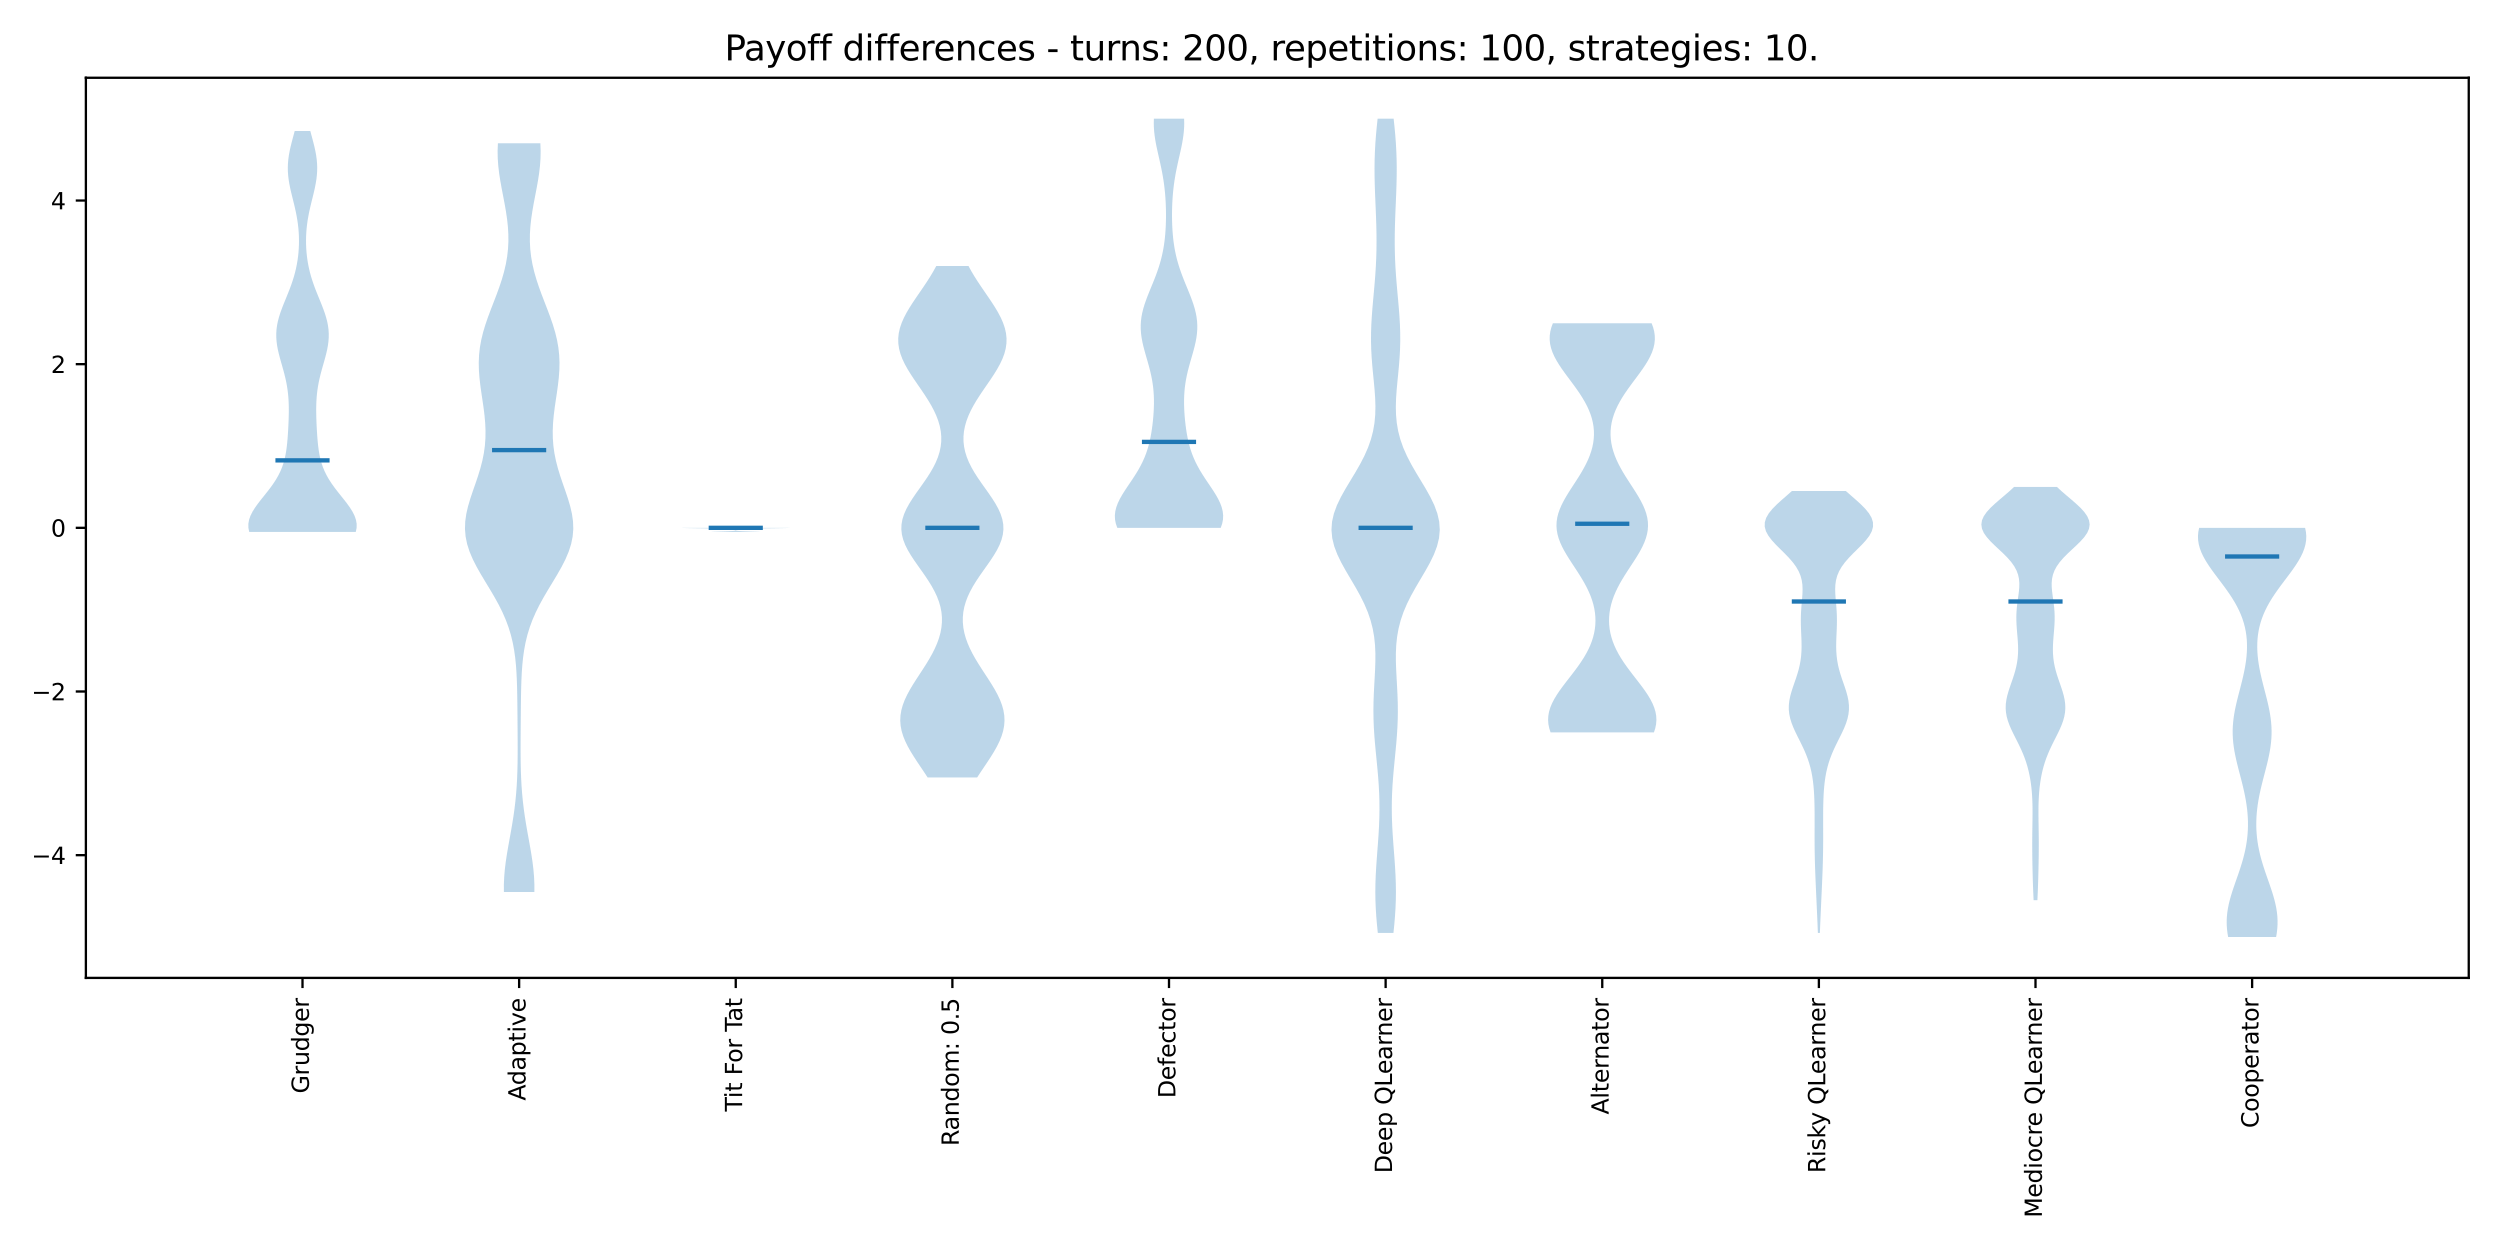 <?xml version="1.0" encoding="utf-8" standalone="no"?>
<!DOCTYPE svg PUBLIC "-//W3C//DTD SVG 1.1//EN"
  "http://www.w3.org/Graphics/SVG/1.1/DTD/svg11.dtd">
<svg xmlns:xlink="http://www.w3.org/1999/xlink" width="864pt" height="432pt" viewBox="0 0 864 432" xmlns="http://www.w3.org/2000/svg" version="1.1">
 <defs>
  <style type="text/css">*{stroke-linejoin: round; stroke-linecap: butt}</style>
 </defs>
 <g id="figure_1">
  <g id="patch_1">
   <path d="M 0 432 
L 864 432 
L 864 0 
L 0 0 
z
" style="fill: #ffffff"/>
  </g>
  <g id="axes_1">
   <g id="patch_2">
    <path d="M 29.68 337.97 
L 853.2 337.97 
L 853.2 26.88 
L 29.68 26.88 
z
" style="fill: #ffffff"/>
   </g>
   <g id="PolyCollection_1">
    <path d="M 122.958 183.839 
L 86.133 183.839 
L 85.846 182.439 
L 85.829 181.04 
L 86.074 179.64 
L 86.562 178.24 
L 87.263 176.84 
L 88.138 175.44 
L 89.141 174.041 
L 90.226 172.641 
L 91.347 171.241 
L 92.46 169.841 
L 93.53 168.442 
L 94.528 167.042 
L 95.432 165.642 
L 96.23 164.242 
L 96.917 162.843 
L 97.495 161.443 
L 97.972 160.043 
L 98.357 158.643 
L 98.664 157.244 
L 98.907 155.844 
L 99.099 154.444 
L 99.253 153.044 
L 99.377 151.645 
L 99.481 150.245 
L 99.57 148.845 
L 99.646 147.445 
L 99.711 146.045 
L 99.762 144.646 
L 99.797 143.246 
L 99.812 141.846 
L 99.801 140.446 
L 99.759 139.047 
L 99.68 137.647 
L 99.559 136.247 
L 99.394 134.847 
L 99.181 133.448 
L 98.922 132.048 
L 98.618 130.648 
L 98.275 129.248 
L 97.902 127.849 
L 97.508 126.449 
L 97.109 125.049 
L 96.719 123.649 
L 96.355 122.25 
L 96.034 120.85 
L 95.772 119.45 
L 95.584 118.05 
L 95.482 116.65 
L 95.473 115.251 
L 95.563 113.851 
L 95.75 112.451 
L 96.031 111.051 
L 96.397 109.652 
L 96.836 108.252 
L 97.332 106.852 
L 97.871 105.452 
L 98.435 104.053 
L 99.009 102.653 
L 99.576 101.253 
L 100.124 99.853 
L 100.642 98.454 
L 101.122 97.054 
L 101.557 95.654 
L 101.945 94.254 
L 102.284 92.855 
L 102.573 91.455 
L 102.813 90.055 
L 103.006 88.655 
L 103.153 87.255 
L 103.255 85.856 
L 103.313 84.456 
L 103.328 83.056 
L 103.3 81.656 
L 103.229 80.257 
L 103.114 78.857 
L 102.955 77.457 
L 102.755 76.057 
L 102.514 74.658 
L 102.237 73.258 
L 101.93 71.858 
L 101.599 70.458 
L 101.255 69.059 
L 100.908 67.659 
L 100.571 66.259 
L 100.258 64.859 
L 99.982 63.459 
L 99.755 62.06 
L 99.589 60.66 
L 99.491 59.26 
L 99.466 57.86 
L 99.518 56.461 
L 99.643 55.061 
L 99.836 53.661 
L 100.09 52.261 
L 100.394 50.862 
L 100.734 49.462 
L 101.099 48.062 
L 101.476 46.662 
L 101.852 45.263 
L 107.239 45.263 
L 107.239 45.263 
L 107.615 46.662 
L 107.992 48.062 
L 108.357 49.462 
L 108.697 50.862 
L 109.001 52.261 
L 109.255 53.661 
L 109.448 55.061 
L 109.573 56.461 
L 109.625 57.86 
L 109.6 59.26 
L 109.502 60.66 
L 109.336 62.06 
L 109.109 63.459 
L 108.833 64.859 
L 108.52 66.259 
L 108.183 67.659 
L 107.836 69.059 
L 107.492 70.458 
L 107.161 71.858 
L 106.853 73.258 
L 106.577 74.658 
L 106.336 76.057 
L 106.136 77.457 
L 105.977 78.857 
L 105.862 80.257 
L 105.791 81.656 
L 105.763 83.056 
L 105.778 84.456 
L 105.836 85.856 
L 105.938 87.255 
L 106.085 88.655 
L 106.278 90.055 
L 106.518 91.455 
L 106.807 92.855 
L 107.145 94.254 
L 107.533 95.654 
L 107.969 97.054 
L 108.449 98.454 
L 108.967 99.853 
L 109.515 101.253 
L 110.082 102.653 
L 110.655 104.053 
L 111.22 105.452 
L 111.758 106.852 
L 112.255 108.252 
L 112.694 109.652 
L 113.06 111.051 
L 113.341 112.451 
L 113.528 113.851 
L 113.618 115.251 
L 113.609 116.65 
L 113.507 118.05 
L 113.319 119.45 
L 113.057 120.85 
L 112.736 122.25 
L 112.372 123.649 
L 111.982 125.049 
L 111.582 126.449 
L 111.189 127.849 
L 110.816 129.248 
L 110.473 130.648 
L 110.169 132.048 
L 109.91 133.448 
L 109.697 134.847 
L 109.531 136.247 
L 109.411 137.647 
L 109.332 139.047 
L 109.29 140.446 
L 109.279 141.846 
L 109.294 143.246 
L 109.329 144.646 
L 109.38 146.045 
L 109.445 147.445 
L 109.521 148.845 
L 109.61 150.245 
L 109.714 151.645 
L 109.838 153.044 
L 109.992 154.444 
L 110.184 155.844 
L 110.427 157.244 
L 110.734 158.643 
L 111.119 160.043 
L 111.596 161.443 
L 112.174 162.843 
L 112.861 164.242 
L 113.659 165.642 
L 114.563 167.042 
L 115.56 168.442 
L 116.631 169.841 
L 117.744 171.241 
L 118.865 172.641 
L 119.95 174.041 
L 120.953 175.44 
L 121.828 176.84 
L 122.529 178.24 
L 123.017 179.64 
L 123.262 181.04 
L 123.245 182.439 
L 122.958 183.839 
z
" clip-path="url(#pea1762af79)" style="fill: #1f77b4; fill-opacity: 0.3"/>
   </g>
   <g id="PolyCollection_2">
    <path d="M 184.678 308.275 
L 174.144 308.275 
L 174.138 305.661 
L 174.251 303.047 
L 174.475 300.434 
L 174.794 297.82 
L 175.188 295.206 
L 175.633 292.592 
L 176.104 289.978 
L 176.577 287.364 
L 177.029 284.75 
L 177.444 282.137 
L 177.811 279.523 
L 178.121 276.909 
L 178.373 274.295 
L 178.569 271.681 
L 178.712 269.067 
L 178.809 266.454 
L 178.869 263.84 
L 178.9 261.226 
L 178.908 258.612 
L 178.902 255.998 
L 178.887 253.384 
L 178.868 250.771 
L 178.846 248.157 
L 178.822 245.543 
L 178.794 242.929 
L 178.757 240.315 
L 178.703 237.701 
L 178.62 235.087 
L 178.495 232.474 
L 178.31 229.86 
L 178.045 227.246 
L 177.678 224.632 
L 177.186 222.018 
L 176.549 219.404 
L 175.75 216.791 
L 174.779 214.177 
L 173.635 211.563 
L 172.331 208.949 
L 170.889 206.335 
L 169.35 203.721 
L 167.766 201.108 
L 166.199 198.494 
L 164.718 195.88 
L 163.391 193.266 
L 162.283 190.652 
L 161.445 188.038 
L 160.911 185.424 
L 160.695 182.811 
L 160.787 180.197 
L 161.158 177.583 
L 161.76 174.969 
L 162.532 172.355 
L 163.407 169.741 
L 164.318 167.128 
L 165.201 164.514 
L 166.003 161.9 
L 166.682 159.286 
L 167.21 156.672 
L 167.573 154.058 
L 167.766 151.445 
L 167.798 148.831 
L 167.685 146.217 
L 167.452 143.603 
L 167.13 140.989 
L 166.753 138.375 
L 166.362 135.762 
L 165.998 133.148 
L 165.7 130.534 
L 165.509 127.92 
L 165.456 125.306 
L 165.566 122.692 
L 165.853 120.078 
L 166.32 117.465 
L 166.956 114.851 
L 167.739 112.237 
L 168.638 109.623 
L 169.614 107.009 
L 170.625 104.395 
L 171.627 101.782 
L 172.579 99.168 
L 173.445 96.554 
L 174.195 93.94 
L 174.807 91.326 
L 175.265 88.712 
L 175.563 86.099 
L 175.7 83.485 
L 175.681 80.871 
L 175.521 78.257 
L 175.236 75.643 
L 174.85 73.029 
L 174.392 70.415 
L 173.894 67.802 
L 173.391 65.188 
L 172.919 62.574 
L 172.513 59.96 
L 172.205 57.346 
L 172.019 54.732 
L 171.973 52.119 
L 172.075 49.505 
L 186.747 49.505 
L 186.747 49.505 
L 186.848 52.119 
L 186.802 54.732 
L 186.617 57.346 
L 186.308 59.96 
L 185.903 62.574 
L 185.431 65.188 
L 184.928 67.802 
L 184.43 70.415 
L 183.972 73.029 
L 183.586 75.643 
L 183.301 78.257 
L 183.14 80.871 
L 183.122 83.485 
L 183.259 86.099 
L 183.557 88.712 
L 184.015 91.326 
L 184.627 93.94 
L 185.377 96.554 
L 186.243 99.168 
L 187.195 101.782 
L 188.197 104.395 
L 189.208 107.009 
L 190.184 109.623 
L 191.083 112.237 
L 191.866 114.851 
L 192.502 117.465 
L 192.969 120.078 
L 193.256 122.692 
L 193.366 125.306 
L 193.313 127.92 
L 193.121 130.534 
L 192.824 133.148 
L 192.46 135.762 
L 192.068 138.375 
L 191.692 140.989 
L 191.369 143.603 
L 191.137 146.217 
L 191.024 148.831 
L 191.056 151.445 
L 191.249 154.058 
L 191.611 156.672 
L 192.14 159.286 
L 192.819 161.9 
L 193.621 164.514 
L 194.504 167.128 
L 195.415 169.741 
L 196.29 172.355 
L 197.062 174.969 
L 197.664 177.583 
L 198.035 180.197 
L 198.127 182.811 
L 197.911 185.424 
L 197.377 188.038 
L 196.539 190.652 
L 195.431 193.266 
L 194.104 195.88 
L 192.623 198.494 
L 191.056 201.108 
L 189.471 203.721 
L 187.933 206.335 
L 186.491 208.949 
L 185.186 211.563 
L 184.043 214.177 
L 183.072 216.791 
L 182.273 219.404 
L 181.636 222.018 
L 181.144 224.632 
L 180.777 227.246 
L 180.511 229.86 
L 180.326 232.474 
L 180.201 235.087 
L 180.119 237.701 
L 180.065 240.315 
L 180.028 242.929 
L 180 245.543 
L 179.976 248.157 
L 179.954 250.771 
L 179.934 253.384 
L 179.92 255.998 
L 179.913 258.612 
L 179.922 261.226 
L 179.953 263.84 
L 180.012 266.454 
L 180.11 269.067 
L 180.253 271.681 
L 180.449 274.295 
L 180.701 276.909 
L 181.011 279.523 
L 181.378 282.137 
L 181.793 284.75 
L 182.245 287.364 
L 182.718 289.978 
L 183.188 292.592 
L 183.634 295.206 
L 184.028 297.82 
L 184.347 300.434 
L 184.571 303.047 
L 184.684 305.661 
L 184.678 308.275 
z
" clip-path="url(#pea1762af79)" style="fill: #1f77b4; fill-opacity: 0.3"/>
   </g>
   <g id="PolyCollection_3">
    <path d="M 262.764 183.839 
L 245.789 183.839 
L 245.821 183.825 
L 245.916 183.81 
L 246.071 183.796 
L 246.285 183.782 
L 246.551 183.768 
L 246.864 183.753 
L 247.218 183.739 
L 247.605 183.725 
L 248.019 183.71 
L 248.45 183.696 
L 248.893 183.682 
L 249.339 183.668 
L 249.783 183.653 
L 250.217 183.639 
L 250.636 183.625 
L 251.037 183.611 
L 251.415 183.596 
L 251.768 183.582 
L 252.094 183.568 
L 252.392 183.553 
L 252.662 183.539 
L 252.903 183.525 
L 253.117 183.511 
L 253.305 183.496 
L 253.468 183.482 
L 253.609 183.468 
L 253.73 183.453 
L 253.832 183.439 
L 253.918 183.425 
L 253.989 183.411 
L 254.048 183.396 
L 254.096 183.382 
L 254.135 183.368 
L 254.167 183.353 
L 254.192 183.339 
L 254.212 183.325 
L 254.227 183.311 
L 254.239 183.296 
L 254.249 183.282 
L 254.256 183.268 
L 254.261 183.253 
L 254.265 183.239 
L 254.268 183.225 
L 254.27 183.211 
L 254.272 183.196 
L 254.273 183.182 
L 254.274 183.168 
L 254.274 183.153 
L 254.274 183.139 
L 254.273 183.125 
L 254.273 183.111 
L 254.271 183.096 
L 254.27 183.082 
L 254.267 183.068 
L 254.263 183.053 
L 254.258 183.039 
L 254.252 183.025 
L 254.243 183.011 
L 254.231 182.996 
L 254.215 182.982 
L 254.195 182.968 
L 254.168 182.953 
L 254.134 182.939 
L 254.09 182.925 
L 254.035 182.911 
L 253.965 182.896 
L 253.879 182.882 
L 253.773 182.868 
L 253.643 182.853 
L 253.486 182.839 
L 253.297 182.825 
L 253.072 182.811 
L 252.806 182.796 
L 252.495 182.782 
L 252.134 182.768 
L 251.719 182.754 
L 251.248 182.739 
L 250.716 182.725 
L 250.122 182.711 
L 249.465 182.696 
L 248.746 182.682 
L 247.968 182.668 
L 247.134 182.654 
L 246.25 182.639 
L 245.324 182.625 
L 244.367 182.611 
L 243.39 182.596 
L 242.405 182.582 
L 241.429 182.568 
L 240.477 182.554 
L 239.566 182.539 
L 238.711 182.525 
L 237.931 182.511 
L 237.24 182.496 
L 236.654 182.482 
L 236.183 182.468 
L 235.84 182.454 
L 235.63 182.439 
L 235.56 182.425 
L 272.993 182.425 
L 272.993 182.425 
L 272.922 182.439 
L 272.713 182.454 
L 272.369 182.468 
L 271.899 182.482 
L 271.312 182.496 
L 270.622 182.511 
L 269.841 182.525 
L 268.987 182.539 
L 268.075 182.554 
L 267.123 182.568 
L 266.147 182.582 
L 265.163 182.596 
L 264.186 182.611 
L 263.228 182.625 
L 262.303 182.639 
L 261.419 182.654 
L 260.585 182.668 
L 259.807 182.682 
L 259.088 182.696 
L 258.431 182.711 
L 257.837 182.725 
L 257.305 182.739 
L 256.833 182.754 
L 256.419 182.768 
L 256.058 182.782 
L 255.747 182.796 
L 255.481 182.811 
L 255.256 182.825 
L 255.067 182.839 
L 254.909 182.853 
L 254.78 182.868 
L 254.673 182.882 
L 254.587 182.896 
L 254.518 182.911 
L 254.463 182.925 
L 254.419 182.939 
L 254.385 182.953 
L 254.358 182.968 
L 254.338 182.982 
L 254.322 182.996 
L 254.31 183.011 
L 254.301 183.025 
L 254.294 183.039 
L 254.289 183.053 
L 254.286 183.068 
L 254.283 183.082 
L 254.281 183.096 
L 254.28 183.111 
L 254.279 183.125 
L 254.279 183.139 
L 254.279 183.153 
L 254.279 183.168 
L 254.28 183.182 
L 254.281 183.196 
L 254.282 183.211 
L 254.285 183.225 
L 254.288 183.239 
L 254.292 183.253 
L 254.297 183.268 
L 254.304 183.282 
L 254.313 183.296 
L 254.326 183.311 
L 254.341 183.325 
L 254.361 183.339 
L 254.386 183.353 
L 254.417 183.368 
L 254.456 183.382 
L 254.505 183.396 
L 254.563 183.411 
L 254.635 183.425 
L 254.721 183.439 
L 254.823 183.453 
L 254.943 183.468 
L 255.084 183.482 
L 255.248 183.496 
L 255.436 183.511 
L 255.65 183.525 
L 255.891 183.539 
L 256.16 183.553 
L 256.458 183.568 
L 256.784 183.582 
L 257.137 183.596 
L 257.516 183.611 
L 257.916 183.625 
L 258.336 183.639 
L 258.77 183.653 
L 259.213 183.668 
L 259.66 183.682 
L 260.102 183.696 
L 260.534 183.71 
L 260.947 183.725 
L 261.335 183.739 
L 261.689 183.753 
L 262.002 183.768 
L 262.268 183.782 
L 262.481 183.796 
L 262.637 183.81 
L 262.732 183.825 
L 262.764 183.839 
z
" clip-path="url(#pea1762af79)" style="fill: #1f77b4; fill-opacity: 0.3"/>
   </g>
   <g id="PolyCollection_4">
    <path d="M 337.703 268.682 
L 320.58 268.682 
L 319.407 266.896 
L 318.207 265.111 
L 317.01 263.326 
L 315.844 261.54 
L 314.743 259.755 
L 313.738 257.969 
L 312.86 256.184 
L 312.139 254.398 
L 311.598 252.613 
L 311.255 250.828 
L 311.123 249.042 
L 311.206 247.257 
L 311.499 245.471 
L 311.994 243.686 
L 312.671 241.901 
L 313.508 240.115 
L 314.476 238.33 
L 315.543 236.544 
L 316.677 234.759 
L 317.844 232.974 
L 319.011 231.188 
L 320.148 229.403 
L 321.227 227.617 
L 322.223 225.832 
L 323.117 224.047 
L 323.89 222.261 
L 324.527 220.476 
L 325.018 218.69 
L 325.354 216.905 
L 325.526 215.119 
L 325.53 213.334 
L 325.363 211.549 
L 325.022 209.763 
L 324.511 207.978 
L 323.833 206.192 
L 322.998 204.407 
L 322.022 202.622 
L 320.926 200.836 
L 319.736 199.051 
L 318.487 197.265 
L 317.218 195.48 
L 315.973 193.695 
L 314.799 191.909 
L 313.743 190.124 
L 312.85 188.338 
L 312.16 186.553 
L 311.703 184.767 
L 311.502 182.982 
L 311.567 181.197 
L 311.894 179.411 
L 312.468 177.626 
L 313.264 175.84 
L 314.246 174.055 
L 315.37 172.27 
L 316.591 170.484 
L 317.859 168.699 
L 319.127 166.913 
L 320.353 165.128 
L 321.497 163.343 
L 322.527 161.557 
L 323.418 159.772 
L 324.15 157.986 
L 324.711 156.201 
L 325.091 154.415 
L 325.288 152.63 
L 325.302 150.845 
L 325.134 149.059 
L 324.79 147.274 
L 324.277 145.488 
L 323.605 143.703 
L 322.788 141.918 
L 321.841 140.132 
L 320.784 138.347 
L 319.641 136.561 
L 318.439 134.776 
L 317.209 132.991 
L 315.984 131.205 
L 314.801 129.42 
L 313.696 127.634 
L 312.704 125.849 
L 311.859 124.063 
L 311.189 122.278 
L 310.717 120.493 
L 310.46 118.707 
L 310.425 116.922 
L 310.615 115.136 
L 311.02 113.351 
L 311.625 111.566 
L 312.41 109.78 
L 313.347 107.995 
L 314.405 106.209 
L 315.553 104.424 
L 316.756 102.639 
L 317.983 100.853 
L 319.205 99.068 
L 320.394 97.282 
L 321.529 95.497 
L 322.593 93.712 
L 323.573 91.926 
L 334.711 91.926 
L 334.711 91.926 
L 335.69 93.712 
L 336.754 95.497 
L 337.89 97.282 
L 339.079 99.068 
L 340.3 100.853 
L 341.527 102.639 
L 342.731 104.424 
L 343.878 106.209 
L 344.937 107.995 
L 345.874 109.78 
L 346.658 111.566 
L 347.264 113.351 
L 347.669 115.136 
L 347.858 116.922 
L 347.824 118.707 
L 347.566 120.493 
L 347.095 122.278 
L 346.424 124.063 
L 345.579 125.849 
L 344.588 127.634 
L 343.483 129.42 
L 342.3 131.205 
L 341.075 132.991 
L 339.845 134.776 
L 338.642 136.561 
L 337.499 138.347 
L 336.442 140.132 
L 335.495 141.918 
L 334.678 143.703 
L 334.007 145.488 
L 333.494 147.274 
L 333.15 149.059 
L 332.982 150.845 
L 332.995 152.63 
L 333.192 154.415 
L 333.573 156.201 
L 334.134 157.986 
L 334.866 159.772 
L 335.757 161.557 
L 336.787 163.343 
L 337.931 165.128 
L 339.156 166.913 
L 340.425 168.699 
L 341.693 170.484 
L 342.913 172.27 
L 344.038 174.055 
L 345.019 175.84 
L 345.815 177.626 
L 346.39 179.411 
L 346.717 181.197 
L 346.781 182.982 
L 346.58 184.767 
L 346.124 186.553 
L 345.433 188.338 
L 344.54 190.124 
L 343.485 191.909 
L 342.311 193.695 
L 341.066 195.48 
L 339.797 197.265 
L 338.548 199.051 
L 337.358 200.836 
L 336.261 202.622 
L 335.285 204.407 
L 334.451 206.192 
L 333.773 207.978 
L 333.261 209.763 
L 332.921 211.549 
L 332.753 213.334 
L 332.757 215.119 
L 332.93 216.905 
L 333.265 218.69 
L 333.756 220.476 
L 334.394 222.261 
L 335.167 224.047 
L 336.06 225.832 
L 337.057 227.617 
L 338.136 229.403 
L 339.273 231.188 
L 340.44 232.974 
L 341.607 234.759 
L 342.741 236.544 
L 343.808 238.33 
L 344.776 240.115 
L 345.613 241.901 
L 346.29 243.686 
L 346.784 245.471 
L 347.078 247.257 
L 347.16 249.042 
L 347.028 250.828 
L 346.686 252.613 
L 346.145 254.398 
L 345.423 256.184 
L 344.546 257.969 
L 343.541 259.755 
L 342.44 261.54 
L 341.274 263.326 
L 340.076 265.111 
L 338.877 266.896 
L 337.703 268.682 
z
" clip-path="url(#pea1762af79)" style="fill: #1f77b4; fill-opacity: 0.3"/>
   </g>
   <g id="PolyCollection_5">
    <path d="M 421.879 182.425 
L 386.135 182.425 
L 385.637 180.997 
L 385.354 179.568 
L 385.291 178.14 
L 385.443 176.712 
L 385.797 175.283 
L 386.332 173.855 
L 387.019 172.427 
L 387.828 170.998 
L 388.724 169.57 
L 389.671 168.142 
L 390.638 166.713 
L 391.594 165.285 
L 392.515 163.857 
L 393.38 162.428 
L 394.176 161 
L 394.894 159.572 
L 395.532 158.143 
L 396.089 156.715 
L 396.571 155.287 
L 396.985 153.858 
L 397.338 152.43 
L 397.64 151.002 
L 397.898 149.573 
L 398.118 148.145 
L 398.305 146.717 
L 398.464 145.288 
L 398.594 143.86 
L 398.696 142.432 
L 398.766 141.003 
L 398.802 139.575 
L 398.801 138.147 
L 398.756 136.718 
L 398.666 135.29 
L 398.527 133.862 
L 398.338 132.433 
L 398.097 131.005 
L 397.809 129.577 
L 397.477 128.149 
L 397.109 126.72 
L 396.714 125.292 
L 396.303 123.864 
L 395.892 122.435 
L 395.494 121.007 
L 395.125 119.579 
L 394.802 118.15 
L 394.539 116.722 
L 394.349 115.294 
L 394.243 113.865 
L 394.228 112.437 
L 394.308 111.009 
L 394.483 109.58 
L 394.751 108.152 
L 395.103 106.724 
L 395.529 105.295 
L 396.017 103.867 
L 396.552 102.439 
L 397.119 101.01 
L 397.704 99.582 
L 398.291 98.154 
L 398.868 96.725 
L 399.423 95.297 
L 399.946 93.869 
L 400.431 92.44 
L 400.872 91.012 
L 401.267 89.584 
L 401.615 88.155 
L 401.916 86.727 
L 402.173 85.299 
L 402.387 83.87 
L 402.561 82.442 
L 402.701 81.014 
L 402.808 79.585 
L 402.885 78.157 
L 402.936 76.729 
L 402.963 75.3 
L 402.966 73.872 
L 402.946 72.444 
L 402.904 71.015 
L 402.839 69.587 
L 402.749 68.159 
L 402.633 66.73 
L 402.489 65.302 
L 402.317 63.874 
L 402.116 62.445 
L 401.885 61.017 
L 401.627 59.589 
L 401.344 58.16 
L 401.041 56.732 
L 400.723 55.304 
L 400.398 53.875 
L 400.076 52.447 
L 399.767 51.019 
L 399.48 49.59 
L 399.228 48.162 
L 399.021 46.734 
L 398.867 45.305 
L 398.773 43.877 
L 398.746 42.449 
L 398.786 41.02 
L 409.229 41.02 
L 409.229 41.02 
L 409.269 42.449 
L 409.241 43.877 
L 409.148 45.305 
L 408.994 46.734 
L 408.786 48.162 
L 408.534 49.59 
L 408.248 51.019 
L 407.938 52.447 
L 407.616 53.875 
L 407.292 55.304 
L 406.974 56.732 
L 406.67 58.16 
L 406.387 59.589 
L 406.129 61.017 
L 405.899 62.445 
L 405.697 63.874 
L 405.525 65.302 
L 405.382 66.73 
L 405.266 68.159 
L 405.176 69.587 
L 405.11 71.015 
L 405.068 72.444 
L 405.049 73.872 
L 405.052 75.3 
L 405.078 76.729 
L 405.129 78.157 
L 405.207 79.585 
L 405.314 81.014 
L 405.453 82.442 
L 405.628 83.87 
L 405.842 85.299 
L 406.098 86.727 
L 406.399 88.155 
L 406.747 89.584 
L 407.143 91.012 
L 407.584 92.44 
L 408.069 93.869 
L 408.592 95.297 
L 409.147 96.725 
L 409.723 98.154 
L 410.311 99.582 
L 410.895 101.01 
L 411.463 102.439 
L 411.998 103.867 
L 412.486 105.295 
L 412.912 106.724 
L 413.264 108.152 
L 413.531 109.58 
L 413.707 111.009 
L 413.787 112.437 
L 413.772 113.865 
L 413.666 115.294 
L 413.476 116.722 
L 413.213 118.15 
L 412.889 119.579 
L 412.521 121.007 
L 412.123 122.435 
L 411.711 123.864 
L 411.301 125.292 
L 410.906 126.72 
L 410.537 128.149 
L 410.205 129.577 
L 409.917 131.005 
L 409.677 132.433 
L 409.487 133.862 
L 409.348 135.29 
L 409.258 136.718 
L 409.214 138.147 
L 409.212 139.575 
L 409.249 141.003 
L 409.319 142.432 
L 409.42 143.86 
L 409.551 145.288 
L 409.709 146.717 
L 409.897 148.145 
L 410.117 149.573 
L 410.375 151.002 
L 410.676 152.43 
L 411.03 153.858 
L 411.443 155.287 
L 411.926 156.715 
L 412.483 158.143 
L 413.12 159.572 
L 413.838 161 
L 414.634 162.428 
L 415.499 163.857 
L 416.42 165.285 
L 417.376 166.713 
L 418.343 168.142 
L 419.291 169.57 
L 420.186 170.998 
L 420.995 172.427 
L 421.683 173.855 
L 422.217 175.283 
L 422.571 176.712 
L 422.724 178.14 
L 422.661 179.568 
L 422.378 180.997 
L 421.879 182.425 
z
" clip-path="url(#pea1762af79)" style="fill: #1f77b4; fill-opacity: 0.3"/>
   </g>
   <g id="PolyCollection_6">
    <path d="M 481.577 322.416 
L 476.169 322.416 
L 475.882 319.573 
L 475.641 316.731 
L 475.461 313.888 
L 475.349 311.046 
L 475.313 308.204 
L 475.35 305.361 
L 475.454 302.519 
L 475.613 299.677 
L 475.809 296.834 
L 476.025 293.992 
L 476.24 291.149 
L 476.435 288.307 
L 476.593 285.465 
L 476.7 282.622 
L 476.746 279.78 
L 476.726 276.938 
L 476.637 274.095 
L 476.485 271.253 
L 476.277 268.41 
L 476.027 265.568 
L 475.752 262.726 
L 475.471 259.883 
L 475.205 257.041 
L 474.975 254.199 
L 474.798 251.356 
L 474.688 248.514 
L 474.65 245.671 
L 474.684 242.829 
L 474.781 239.987 
L 474.922 237.144 
L 475.082 234.302 
L 475.229 231.46 
L 475.325 228.617 
L 475.331 225.775 
L 475.205 222.932 
L 474.908 220.09 
L 474.408 217.248 
L 473.679 214.405 
L 472.709 211.563 
L 471.504 208.721 
L 470.089 205.878 
L 468.511 203.036 
L 466.84 200.193 
L 465.162 197.351 
L 463.58 194.509 
L 462.199 191.666 
L 461.117 188.824 
L 460.418 185.982 
L 460.156 183.139 
L 460.356 180.297 
L 461.002 177.454 
L 462.047 174.612 
L 463.413 171.77 
L 465.002 168.927 
L 466.707 166.085 
L 468.424 163.243 
L 470.056 160.4 
L 471.526 157.558 
L 472.779 154.715 
L 473.783 151.873 
L 474.526 149.031 
L 475.017 146.188 
L 475.279 143.346 
L 475.346 140.504 
L 475.259 137.661 
L 475.063 134.819 
L 474.803 131.976 
L 474.522 129.134 
L 474.257 126.292 
L 474.038 123.449 
L 473.888 120.607 
L 473.819 117.765 
L 473.837 114.922 
L 473.935 112.08 
L 474.102 109.237 
L 474.32 106.395 
L 474.57 103.553 
L 474.829 100.71 
L 475.079 97.868 
L 475.301 95.026 
L 475.484 92.183 
L 475.619 89.341 
L 475.701 86.498 
L 475.731 83.656 
L 475.712 80.814 
L 475.652 77.971 
L 475.559 75.129 
L 475.446 72.287 
L 475.324 69.444 
L 475.209 66.602 
L 475.114 63.759 
L 475.052 60.917 
L 475.036 58.075 
L 475.073 55.232 
L 475.17 52.39 
L 475.327 49.548 
L 475.541 46.705 
L 475.803 43.863 
L 476.104 41.02 
L 481.642 41.02 
L 481.642 41.02 
L 481.942 43.863 
L 482.205 46.705 
L 482.419 49.548 
L 482.575 52.39 
L 482.672 55.232 
L 482.71 58.075 
L 482.693 60.917 
L 482.631 63.759 
L 482.536 66.602 
L 482.421 69.444 
L 482.3 72.287 
L 482.186 75.129 
L 482.094 77.971 
L 482.033 80.814 
L 482.015 83.656 
L 482.044 86.498 
L 482.126 89.341 
L 482.261 92.183 
L 482.444 95.026 
L 482.667 97.868 
L 482.916 100.71 
L 483.176 103.553 
L 483.425 106.395 
L 483.643 109.237 
L 483.81 112.08 
L 483.909 114.922 
L 483.926 117.765 
L 483.858 120.607 
L 483.708 123.449 
L 483.489 126.292 
L 483.223 129.134 
L 482.942 131.976 
L 482.682 134.819 
L 482.486 137.661 
L 482.4 140.504 
L 482.467 143.346 
L 482.728 146.188 
L 483.219 149.031 
L 483.963 151.873 
L 484.966 154.715 
L 486.22 157.558 
L 487.69 160.4 
L 489.322 163.243 
L 491.038 166.085 
L 492.744 168.927 
L 494.333 171.77 
L 495.699 174.612 
L 496.743 177.454 
L 497.39 180.297 
L 497.589 183.139 
L 497.328 185.982 
L 496.628 188.824 
L 495.547 191.666 
L 494.165 194.509 
L 492.583 197.351 
L 490.906 200.193 
L 489.234 203.036 
L 487.656 205.878 
L 486.241 208.721 
L 485.036 211.563 
L 484.067 214.405 
L 483.338 217.248 
L 482.837 220.09 
L 482.541 222.932 
L 482.415 225.775 
L 482.42 228.617 
L 482.517 231.46 
L 482.664 234.302 
L 482.824 237.144 
L 482.965 239.987 
L 483.062 242.829 
L 483.096 245.671 
L 483.058 248.514 
L 482.947 251.356 
L 482.77 254.199 
L 482.54 257.041 
L 482.274 259.883 
L 481.994 262.726 
L 481.719 265.568 
L 481.469 268.41 
L 481.261 271.253 
L 481.108 274.095 
L 481.02 276.938 
L 480.999 279.78 
L 481.045 282.622 
L 481.152 285.465 
L 481.311 288.307 
L 481.506 291.149 
L 481.721 293.992 
L 481.936 296.834 
L 482.133 299.677 
L 482.291 302.519 
L 482.395 305.361 
L 482.432 308.204 
L 482.396 311.046 
L 482.285 313.888 
L 482.104 316.731 
L 481.863 319.573 
L 481.577 322.416 
z
" clip-path="url(#pea1762af79)" style="fill: #1f77b4; fill-opacity: 0.3"/>
   </g>
   <g id="PolyCollection_7">
    <path d="M 571.596 253.127 
L 535.881 253.127 
L 535.42 251.699 
L 535.131 250.271 
L 535.022 248.842 
L 535.095 247.414 
L 535.348 245.986 
L 535.774 244.557 
L 536.36 243.129 
L 537.09 241.701 
L 537.943 240.272 
L 538.896 238.844 
L 539.925 237.416 
L 541.006 235.987 
L 542.112 234.559 
L 543.221 233.131 
L 544.31 231.702 
L 545.361 230.274 
L 546.355 228.846 
L 547.28 227.417 
L 548.123 225.989 
L 548.878 224.561 
L 549.538 223.132 
L 550.099 221.704 
L 550.559 220.276 
L 550.918 218.847 
L 551.176 217.419 
L 551.334 215.991 
L 551.392 214.562 
L 551.351 213.134 
L 551.213 211.706 
L 550.979 210.277 
L 550.649 208.849 
L 550.227 207.421 
L 549.714 205.992 
L 549.114 204.564 
L 548.433 203.136 
L 547.678 201.707 
L 546.858 200.279 
L 545.985 198.851 
L 545.073 197.422 
L 544.138 195.994 
L 543.2 194.566 
L 542.277 193.137 
L 541.392 191.709 
L 540.566 190.281 
L 539.821 188.852 
L 539.177 187.424 
L 538.651 185.996 
L 538.258 184.567 
L 538.011 183.139 
L 537.916 181.711 
L 537.977 180.283 
L 538.19 178.854 
L 538.55 177.426 
L 539.046 175.998 
L 539.663 174.569 
L 540.384 173.141 
L 541.19 171.713 
L 542.058 170.284 
L 542.967 168.856 
L 543.896 167.428 
L 544.823 165.999 
L 545.729 164.571 
L 546.597 163.143 
L 547.412 161.714 
L 548.16 160.286 
L 548.83 158.858 
L 549.416 157.429 
L 549.908 156.001 
L 550.304 154.573 
L 550.598 153.144 
L 550.788 151.716 
L 550.873 150.288 
L 550.85 148.859 
L 550.718 147.431 
L 550.479 146.003 
L 550.13 144.574 
L 549.675 143.146 
L 549.116 141.718 
L 548.456 140.289 
L 547.701 138.861 
L 546.859 137.433 
L 545.941 136.004 
L 544.96 134.576 
L 543.931 133.148 
L 542.873 131.719 
L 541.806 130.291 
L 540.753 128.863 
L 539.737 127.434 
L 538.783 126.006 
L 537.916 124.578 
L 537.156 123.149 
L 536.526 121.721 
L 536.042 120.293 
L 535.719 118.864 
L 535.566 117.436 
L 535.588 116.008 
L 535.784 114.579 
L 536.148 113.151 
L 536.671 111.723 
L 570.805 111.723 
L 570.805 111.723 
L 571.328 113.151 
L 571.693 114.579 
L 571.889 116.008 
L 571.91 117.436 
L 571.757 118.864 
L 571.434 120.293 
L 570.951 121.721 
L 570.32 123.149 
L 569.561 124.578 
L 568.693 126.006 
L 567.739 127.434 
L 566.724 128.863 
L 565.671 130.291 
L 564.604 131.719 
L 563.546 133.148 
L 562.517 134.576 
L 561.535 136.004 
L 560.617 137.433 
L 559.776 138.861 
L 559.021 140.289 
L 558.361 141.718 
L 557.801 143.146 
L 557.346 144.574 
L 556.998 146.003 
L 556.758 147.431 
L 556.627 148.859 
L 556.604 150.288 
L 556.688 151.716 
L 556.878 153.144 
L 557.172 154.573 
L 557.568 156.001 
L 558.061 157.429 
L 558.646 158.858 
L 559.317 160.286 
L 560.065 161.714 
L 560.879 163.143 
L 561.747 164.571 
L 562.653 165.999 
L 563.58 167.428 
L 564.509 168.856 
L 565.418 170.284 
L 566.287 171.713 
L 567.092 173.141 
L 567.813 174.569 
L 568.431 175.998 
L 568.927 177.426 
L 569.287 178.854 
L 569.5 180.283 
L 569.56 181.711 
L 569.465 183.139 
L 569.218 184.567 
L 568.826 185.996 
L 568.3 187.424 
L 567.655 188.852 
L 566.91 190.281 
L 566.084 191.709 
L 565.199 193.137 
L 564.277 194.566 
L 563.338 195.994 
L 562.403 197.422 
L 561.491 198.851 
L 560.618 200.279 
L 559.798 201.707 
L 559.043 203.136 
L 558.362 204.564 
L 557.762 205.992 
L 557.25 207.421 
L 556.827 208.849 
L 556.498 210.277 
L 556.263 211.706 
L 556.125 213.134 
L 556.085 214.562 
L 556.143 215.991 
L 556.3 217.419 
L 556.558 218.847 
L 556.917 220.276 
L 557.378 221.704 
L 557.939 223.132 
L 558.598 224.561 
L 559.353 225.989 
L 560.197 227.417 
L 561.121 228.846 
L 562.116 230.274 
L 563.166 231.702 
L 564.255 233.131 
L 565.364 234.559 
L 566.471 235.987 
L 567.551 237.416 
L 568.58 238.844 
L 569.534 240.272 
L 570.387 241.701 
L 571.116 243.129 
L 571.702 244.557 
L 572.128 245.986 
L 572.381 247.414 
L 572.455 248.842 
L 572.345 250.271 
L 572.056 251.699 
L 571.596 253.127 
z
" clip-path="url(#pea1762af79)" style="fill: #1f77b4; fill-opacity: 0.3"/>
   </g>
   <g id="PolyCollection_8">
    <path d="M 628.952 322.416 
L 628.256 322.416 
L 628.197 320.873 
L 628.135 319.33 
L 628.07 317.788 
L 628.002 316.245 
L 627.932 314.703 
L 627.862 313.16 
L 627.79 311.617 
L 627.719 310.075 
L 627.648 308.532 
L 627.578 306.99 
L 627.51 305.447 
L 627.444 303.904 
L 627.382 302.362 
L 627.325 300.819 
L 627.273 299.277 
L 627.228 297.734 
L 627.191 296.191 
L 627.162 294.649 
L 627.141 293.106 
L 627.128 291.564 
L 627.121 290.021 
L 627.121 288.478 
L 627.123 286.936 
L 627.128 285.393 
L 627.131 283.851 
L 627.13 282.308 
L 627.123 280.765 
L 627.106 279.223 
L 627.077 277.68 
L 627.03 276.138 
L 626.961 274.595 
L 626.864 273.052 
L 626.732 271.51 
L 626.557 269.967 
L 626.332 268.425 
L 626.046 266.882 
L 625.692 265.339 
L 625.263 263.797 
L 624.754 262.254 
L 624.167 260.712 
L 623.506 259.169 
L 622.785 257.627 
L 622.024 256.084 
L 621.249 254.541 
L 620.494 252.999 
L 619.795 251.456 
L 619.188 249.914 
L 618.706 248.371 
L 618.375 246.828 
L 618.21 245.286 
L 618.216 243.743 
L 618.382 242.201 
L 618.69 240.658 
L 619.109 239.115 
L 619.603 237.573 
L 620.135 236.03 
L 620.668 234.488 
L 621.168 232.945 
L 621.611 231.402 
L 621.979 229.86 
L 622.263 228.317 
L 622.459 226.775 
L 622.575 225.232 
L 622.621 223.689 
L 622.612 222.147 
L 622.565 220.604 
L 622.499 219.062 
L 622.433 217.519 
L 622.384 215.976 
L 622.366 214.434 
L 622.387 212.891 
L 622.452 211.349 
L 622.555 209.806 
L 622.685 208.263 
L 622.819 206.721 
L 622.927 205.178 
L 622.97 203.636 
L 622.905 202.093 
L 622.688 200.55 
L 622.276 199.008 
L 621.637 197.465 
L 620.754 195.923 
L 619.632 194.38 
L 618.299 192.838 
L 616.811 191.295 
L 615.247 189.752 
L 613.707 188.21 
L 612.301 186.667 
L 611.136 185.125 
L 610.307 183.582 
L 609.887 182.039 
L 609.915 180.497 
L 610.394 178.954 
L 611.291 177.412 
L 612.542 175.869 
L 614.064 174.326 
L 615.757 172.784 
L 617.525 171.241 
L 619.275 169.699 
L 637.932 169.699 
L 637.932 169.699 
L 639.683 171.241 
L 641.45 172.784 
L 643.143 174.326 
L 644.665 175.869 
L 645.917 177.412 
L 646.814 178.954 
L 647.292 180.497 
L 647.32 182.039 
L 646.9 183.582 
L 646.072 185.125 
L 644.906 186.667 
L 643.5 188.21 
L 641.96 189.752 
L 640.396 191.295 
L 638.908 192.838 
L 637.575 194.38 
L 636.453 195.923 
L 635.57 197.465 
L 634.931 199.008 
L 634.519 200.55 
L 634.302 202.093 
L 634.237 203.636 
L 634.281 205.178 
L 634.388 206.721 
L 634.522 208.263 
L 634.652 209.806 
L 634.755 211.349 
L 634.82 212.891 
L 634.841 214.434 
L 634.823 215.976 
L 634.774 217.519 
L 634.708 219.062 
L 634.643 220.604 
L 634.596 222.147 
L 634.586 223.689 
L 634.632 225.232 
L 634.748 226.775 
L 634.945 228.317 
L 635.228 229.86 
L 635.596 231.402 
L 636.039 232.945 
L 636.54 234.488 
L 637.072 236.03 
L 637.604 237.573 
L 638.099 239.115 
L 638.517 240.658 
L 638.825 242.201 
L 638.992 243.743 
L 638.997 245.286 
L 638.832 246.828 
L 638.501 248.371 
L 638.019 249.914 
L 637.412 251.456 
L 636.713 252.999 
L 635.958 254.541 
L 635.184 256.084 
L 634.422 257.627 
L 633.701 259.169 
L 633.04 260.712 
L 632.453 262.254 
L 631.944 263.797 
L 631.515 265.339 
L 631.161 266.882 
L 630.875 268.425 
L 630.65 269.967 
L 630.475 271.51 
L 630.344 273.052 
L 630.246 274.595 
L 630.177 276.138 
L 630.131 277.68 
L 630.101 279.223 
L 630.084 280.765 
L 630.077 282.308 
L 630.077 283.851 
L 630.08 285.393 
L 630.084 286.936 
L 630.087 288.478 
L 630.086 290.021 
L 630.08 291.564 
L 630.067 293.106 
L 630.046 294.649 
L 630.016 296.191 
L 629.979 297.734 
L 629.934 299.277 
L 629.882 300.819 
L 629.825 302.362 
L 629.763 303.904 
L 629.697 305.447 
L 629.629 306.99 
L 629.559 308.532 
L 629.488 310.075 
L 629.417 311.617 
L 629.345 313.16 
L 629.275 314.703 
L 629.205 316.245 
L 629.138 317.788 
L 629.073 319.33 
L 629.01 320.873 
L 628.952 322.416 
z
" clip-path="url(#pea1762af79)" style="fill: #1f77b4; fill-opacity: 0.3"/>
   </g>
   <g id="PolyCollection_9">
    <path d="M 704.125 311.103 
L 702.813 311.103 
L 702.746 309.661 
L 702.684 308.218 
L 702.628 306.775 
L 702.577 305.333 
L 702.531 303.89 
L 702.491 302.447 
L 702.455 301.005 
L 702.424 299.562 
L 702.396 298.12 
L 702.373 296.677 
L 702.355 295.234 
L 702.343 293.792 
L 702.337 292.349 
L 702.339 290.907 
L 702.347 289.464 
L 702.361 288.021 
L 702.381 286.579 
L 702.403 285.136 
L 702.424 283.694 
L 702.441 282.251 
L 702.448 280.808 
L 702.442 279.366 
L 702.417 277.923 
L 702.369 276.48 
L 702.295 275.038 
L 702.189 273.595 
L 702.049 272.153 
L 701.87 270.71 
L 701.65 269.267 
L 701.382 267.825 
L 701.063 266.382 
L 700.688 264.94 
L 700.253 263.497 
L 699.754 262.054 
L 699.192 260.612 
L 698.569 259.169 
L 697.894 257.726 
L 697.182 256.284 
L 696.452 254.841 
L 695.729 253.399 
L 695.045 251.956 
L 694.428 250.513 
L 693.909 249.071 
L 693.514 247.628 
L 693.261 246.186 
L 693.16 244.743 
L 693.209 243.3 
L 693.399 241.858 
L 693.709 240.415 
L 694.114 238.973 
L 694.582 237.53 
L 695.082 236.087 
L 695.582 234.645 
L 696.055 233.202 
L 696.478 231.759 
L 696.834 230.317 
L 697.111 228.874 
L 697.307 227.432 
L 697.421 225.989 
L 697.46 224.546 
L 697.435 223.104 
L 697.36 221.661 
L 697.252 220.219 
L 697.129 218.776 
L 697.01 217.333 
L 696.914 215.891 
L 696.855 214.448 
L 696.847 213.006 
L 696.896 211.563 
L 697.003 210.12 
L 697.16 208.678 
L 697.353 207.235 
L 697.556 205.792 
L 697.739 204.35 
L 697.861 202.907 
L 697.881 201.465 
L 697.752 200.022 
L 697.434 198.579 
L 696.894 197.137 
L 696.112 195.694 
L 695.086 194.252 
L 693.838 192.809 
L 692.414 191.366 
L 690.883 189.924 
L 689.334 188.481 
L 687.869 187.039 
L 686.592 185.596 
L 685.599 184.153 
L 684.969 182.711 
L 684.753 181.268 
L 684.97 179.825 
L 685.605 178.383 
L 686.615 176.94 
L 687.928 175.498 
L 689.461 174.055 
L 691.123 172.612 
L 692.825 171.17 
L 694.491 169.727 
L 696.057 168.285 
L 710.882 168.285 
L 710.882 168.285 
L 712.448 169.727 
L 714.113 171.17 
L 715.815 172.612 
L 717.477 174.055 
L 719.01 175.498 
L 720.324 176.94 
L 721.333 178.383 
L 721.968 179.825 
L 722.185 181.268 
L 721.969 182.711 
L 721.339 184.153 
L 720.347 185.596 
L 719.069 187.039 
L 717.604 188.481 
L 716.055 189.924 
L 714.524 191.366 
L 713.1 192.809 
L 711.852 194.252 
L 710.826 195.694 
L 710.044 197.137 
L 709.504 198.579 
L 709.186 200.022 
L 709.057 201.465 
L 709.077 202.907 
L 709.199 204.35 
L 709.382 205.792 
L 709.585 207.235 
L 709.778 208.678 
L 709.935 210.12 
L 710.042 211.563 
L 710.091 213.006 
L 710.083 214.448 
L 710.025 215.891 
L 709.928 217.333 
L 709.809 218.776 
L 709.686 220.219 
L 709.578 221.661 
L 709.503 223.104 
L 709.478 224.546 
L 709.517 225.989 
L 709.631 227.432 
L 709.827 228.874 
L 710.105 230.317 
L 710.46 231.759 
L 710.883 233.202 
L 711.356 234.645 
L 711.856 236.087 
L 712.356 237.53 
L 712.824 238.973 
L 713.229 240.415 
L 713.539 241.858 
L 713.729 243.3 
L 713.778 244.743 
L 713.677 246.186 
L 713.424 247.628 
L 713.029 249.071 
L 712.51 250.513 
L 711.894 251.956 
L 711.209 253.399 
L 710.487 254.841 
L 709.757 256.284 
L 709.044 257.726 
L 708.369 259.169 
L 707.747 260.612 
L 707.184 262.054 
L 706.686 263.497 
L 706.25 264.94 
L 705.875 266.382 
L 705.556 267.825 
L 705.289 269.267 
L 705.068 270.71 
L 704.889 272.153 
L 704.749 273.595 
L 704.643 275.038 
L 704.569 276.48 
L 704.521 277.923 
L 704.497 279.366 
L 704.49 280.808 
L 704.498 282.251 
L 704.514 283.694 
L 704.535 285.136 
L 704.557 286.579 
L 704.577 288.021 
L 704.591 289.464 
L 704.6 290.907 
L 704.601 292.349 
L 704.595 293.792 
L 704.583 295.234 
L 704.565 296.677 
L 704.542 298.12 
L 704.514 299.562 
L 704.483 301.005 
L 704.447 302.447 
L 704.407 303.89 
L 704.361 305.333 
L 704.311 306.775 
L 704.254 308.218 
L 704.192 309.661 
L 704.125 311.103 
z
" clip-path="url(#pea1762af79)" style="fill: #1f77b4; fill-opacity: 0.3"/>
   </g>
   <g id="PolyCollection_10">
    <path d="M 786.626 323.83 
L 770.043 323.83 
L 769.805 322.401 
L 769.641 320.973 
L 769.553 319.545 
L 769.545 318.116 
L 769.617 316.688 
L 769.766 315.26 
L 769.99 313.831 
L 770.28 312.403 
L 770.631 310.975 
L 771.032 309.546 
L 771.475 308.118 
L 771.947 306.69 
L 772.439 305.261 
L 772.939 303.833 
L 773.438 302.405 
L 773.926 300.976 
L 774.394 299.548 
L 774.835 298.12 
L 775.243 296.691 
L 775.612 295.263 
L 775.938 293.835 
L 776.219 292.406 
L 776.452 290.978 
L 776.637 289.55 
L 776.773 288.121 
L 776.86 286.693 
L 776.898 285.265 
L 776.889 283.836 
L 776.833 282.408 
L 776.731 280.98 
L 776.586 279.551 
L 776.4 278.123 
L 776.175 276.695 
L 775.914 275.266 
L 775.622 273.838 
L 775.301 272.41 
L 774.958 270.981 
L 774.597 269.553 
L 774.227 268.125 
L 773.853 266.696 
L 773.484 265.268 
L 773.127 263.84 
L 772.792 262.411 
L 772.485 260.983 
L 772.214 259.555 
L 771.987 258.126 
L 771.809 256.698 
L 771.685 255.27 
L 771.619 253.841 
L 771.612 252.413 
L 771.665 250.985 
L 771.775 249.556 
L 771.941 248.128 
L 772.158 246.7 
L 772.419 245.271 
L 772.719 243.843 
L 773.048 242.415 
L 773.4 240.986 
L 773.766 239.558 
L 774.138 238.13 
L 774.506 236.701 
L 774.864 235.273 
L 775.203 233.845 
L 775.518 232.417 
L 775.802 230.988 
L 776.048 229.56 
L 776.253 228.132 
L 776.41 226.703 
L 776.516 225.275 
L 776.565 223.847 
L 776.554 222.418 
L 776.479 220.99 
L 776.334 219.562 
L 776.116 218.133 
L 775.822 216.705 
L 775.446 215.277 
L 774.988 213.848 
L 774.445 212.42 
L 773.816 210.992 
L 773.103 209.563 
L 772.308 208.135 
L 771.438 206.707 
L 770.499 205.278 
L 769.503 203.85 
L 768.462 202.422 
L 767.393 200.993 
L 766.314 199.565 
L 765.245 198.137 
L 764.208 196.708 
L 763.226 195.28 
L 762.323 193.852 
L 761.519 192.423 
L 760.835 190.995 
L 760.291 189.567 
L 759.9 188.138 
L 759.673 186.71 
L 759.618 185.282 
L 759.736 183.853 
L 760.025 182.425 
L 796.645 182.425 
L 796.645 182.425 
L 796.933 183.853 
L 797.051 185.282 
L 796.996 186.71 
L 796.769 188.138 
L 796.378 189.567 
L 795.834 190.995 
L 795.15 192.423 
L 794.346 193.852 
L 793.443 195.28 
L 792.461 196.708 
L 791.424 198.137 
L 790.355 199.565 
L 789.276 200.993 
L 788.207 202.422 
L 787.166 203.85 
L 786.17 205.278 
L 785.231 206.707 
L 784.361 208.135 
L 783.566 209.563 
L 782.853 210.992 
L 782.224 212.42 
L 781.681 213.848 
L 781.223 215.277 
L 780.848 216.705 
L 780.553 218.133 
L 780.335 219.562 
L 780.19 220.99 
L 780.115 222.418 
L 780.104 223.847 
L 780.153 225.275 
L 780.259 226.703 
L 780.416 228.132 
L 780.621 229.56 
L 780.867 230.988 
L 781.151 232.417 
L 781.466 233.845 
L 781.805 235.273 
L 782.163 236.701 
L 782.532 238.13 
L 782.903 239.558 
L 783.269 240.986 
L 783.621 242.415 
L 783.951 243.843 
L 784.25 245.271 
L 784.511 246.7 
L 784.728 248.128 
L 784.894 249.556 
L 785.005 250.985 
L 785.057 252.413 
L 785.05 253.841 
L 784.984 255.27 
L 784.86 256.698 
L 784.682 258.126 
L 784.455 259.555 
L 784.184 260.983 
L 783.877 262.411 
L 783.542 263.84 
L 783.185 265.268 
L 782.816 266.696 
L 782.442 268.125 
L 782.072 269.553 
L 781.712 270.981 
L 781.368 272.41 
L 781.048 273.838 
L 780.755 275.266 
L 780.494 276.695 
L 780.269 278.123 
L 780.083 279.551 
L 779.938 280.98 
L 779.836 282.408 
L 779.78 283.836 
L 779.771 285.265 
L 779.809 286.693 
L 779.896 288.121 
L 780.032 289.55 
L 780.217 290.978 
L 780.45 292.406 
L 780.731 293.835 
L 781.058 295.263 
L 781.426 296.691 
L 781.834 298.12 
L 782.275 299.548 
L 782.743 300.976 
L 783.231 302.405 
L 783.73 303.833 
L 784.23 305.261 
L 784.722 306.69 
L 785.195 308.118 
L 785.637 309.546 
L 786.038 310.975 
L 786.389 312.403 
L 786.68 313.831 
L 786.903 315.26 
L 787.052 316.688 
L 787.124 318.116 
L 787.116 319.545 
L 787.029 320.973 
L 786.864 322.401 
L 786.626 323.83 
z
" clip-path="url(#pea1762af79)" style="fill: #1f77b4; fill-opacity: 0.3"/>
   </g>
   <g id="matplotlib.axis_1">
    <g id="xtick_1">
     <g id="line2d_1">
      <defs>
       <path id="m36b548299e" d="M 0 0 
L 0 3.5 
" style="stroke: #000000; stroke-width: 0.8"/>
      </defs>
      <g>
       <use xlink:href="#m36b548299e" x="104.545" y="337.97" style="stroke: #000000; stroke-width: 0.8"/>
      </g>
     </g>
     <g id="text_1">
      <!-- Grudger -->
      <g transform="translate(106.753 377.896)rotate(-90)scale(0.08 -0.08)">
       <defs>
        <path id="DejaVuSans-47" d="M 3809 666 
L 3809 1919 
L 2778 1919 
L 2778 2438 
L 4434 2438 
L 4434 434 
Q 4069 175 3628 42 
Q 3188 -91 2688 -91 
Q 1594 -91 976 548 
Q 359 1188 359 2328 
Q 359 3472 976 4111 
Q 1594 4750 2688 4750 
Q 3144 4750 3555 4637 
Q 3966 4525 4313 4306 
L 4313 3634 
Q 3963 3931 3569 4081 
Q 3175 4231 2741 4231 
Q 1884 4231 1454 3753 
Q 1025 3275 1025 2328 
Q 1025 1384 1454 906 
Q 1884 428 2741 428 
Q 3075 428 3337 486 
Q 3600 544 3809 666 
z
" transform="scale(0.016)"/>
        <path id="DejaVuSans-72" d="M 2631 2963 
Q 2534 3019 2420 3045 
Q 2306 3072 2169 3072 
Q 1681 3072 1420 2755 
Q 1159 2438 1159 1844 
L 1159 0 
L 581 0 
L 581 3500 
L 1159 3500 
L 1159 2956 
Q 1341 3275 1631 3429 
Q 1922 3584 2338 3584 
Q 2397 3584 2469 3576 
Q 2541 3569 2628 3553 
L 2631 2963 
z
" transform="scale(0.016)"/>
        <path id="DejaVuSans-75" d="M 544 1381 
L 544 3500 
L 1119 3500 
L 1119 1403 
Q 1119 906 1312 657 
Q 1506 409 1894 409 
Q 2359 409 2629 706 
Q 2900 1003 2900 1516 
L 2900 3500 
L 3475 3500 
L 3475 0 
L 2900 0 
L 2900 538 
Q 2691 219 2414 64 
Q 2138 -91 1772 -91 
Q 1169 -91 856 284 
Q 544 659 544 1381 
z
M 1991 3584 
L 1991 3584 
z
" transform="scale(0.016)"/>
        <path id="DejaVuSans-64" d="M 2906 2969 
L 2906 4863 
L 3481 4863 
L 3481 0 
L 2906 0 
L 2906 525 
Q 2725 213 2448 61 
Q 2172 -91 1784 -91 
Q 1150 -91 751 415 
Q 353 922 353 1747 
Q 353 2572 751 3078 
Q 1150 3584 1784 3584 
Q 2172 3584 2448 3432 
Q 2725 3281 2906 2969 
z
M 947 1747 
Q 947 1113 1208 752 
Q 1469 391 1925 391 
Q 2381 391 2643 752 
Q 2906 1113 2906 1747 
Q 2906 2381 2643 2742 
Q 2381 3103 1925 3103 
Q 1469 3103 1208 2742 
Q 947 2381 947 1747 
z
" transform="scale(0.016)"/>
        <path id="DejaVuSans-67" d="M 2906 1791 
Q 2906 2416 2648 2759 
Q 2391 3103 1925 3103 
Q 1463 3103 1205 2759 
Q 947 2416 947 1791 
Q 947 1169 1205 825 
Q 1463 481 1925 481 
Q 2391 481 2648 825 
Q 2906 1169 2906 1791 
z
M 3481 434 
Q 3481 -459 3084 -895 
Q 2688 -1331 1869 -1331 
Q 1566 -1331 1297 -1286 
Q 1028 -1241 775 -1147 
L 775 -588 
Q 1028 -725 1275 -790 
Q 1522 -856 1778 -856 
Q 2344 -856 2625 -561 
Q 2906 -266 2906 331 
L 2906 616 
Q 2728 306 2450 153 
Q 2172 0 1784 0 
Q 1141 0 747 490 
Q 353 981 353 1791 
Q 353 2603 747 3093 
Q 1141 3584 1784 3584 
Q 2172 3584 2450 3431 
Q 2728 3278 2906 2969 
L 2906 3500 
L 3481 3500 
L 3481 434 
z
" transform="scale(0.016)"/>
        <path id="DejaVuSans-65" d="M 3597 1894 
L 3597 1613 
L 953 1613 
Q 991 1019 1311 708 
Q 1631 397 2203 397 
Q 2534 397 2845 478 
Q 3156 559 3463 722 
L 3463 178 
Q 3153 47 2828 -22 
Q 2503 -91 2169 -91 
Q 1331 -91 842 396 
Q 353 884 353 1716 
Q 353 2575 817 3079 
Q 1281 3584 2069 3584 
Q 2775 3584 3186 3129 
Q 3597 2675 3597 1894 
z
M 3022 2063 
Q 3016 2534 2758 2815 
Q 2500 3097 2075 3097 
Q 1594 3097 1305 2825 
Q 1016 2553 972 2059 
L 3022 2063 
z
" transform="scale(0.016)"/>
       </defs>
       <use xlink:href="#DejaVuSans-47"/>
       <use xlink:href="#DejaVuSans-72" x="77.49"/>
       <use xlink:href="#DejaVuSans-75" x="118.604"/>
       <use xlink:href="#DejaVuSans-64" x="181.982"/>
       <use xlink:href="#DejaVuSans-67" x="245.459"/>
       <use xlink:href="#DejaVuSans-65" x="308.936"/>
       <use xlink:href="#DejaVuSans-72" x="370.459"/>
      </g>
     </g>
    </g>
    <g id="xtick_2">
     <g id="line2d_2">
      <g>
       <use xlink:href="#m36b548299e" x="179.411" y="337.97" style="stroke: #000000; stroke-width: 0.8"/>
      </g>
     </g>
     <g id="text_2">
      <!-- Adaptive -->
      <g transform="translate(181.618 380.379)rotate(-90)scale(0.08 -0.08)">
       <defs>
        <path id="DejaVuSans-41" d="M 2188 4044 
L 1331 1722 
L 3047 1722 
L 2188 4044 
z
M 1831 4666 
L 2547 4666 
L 4325 0 
L 3669 0 
L 3244 1197 
L 1141 1197 
L 716 0 
L 50 0 
L 1831 4666 
z
" transform="scale(0.016)"/>
        <path id="DejaVuSans-61" d="M 2194 1759 
Q 1497 1759 1228 1600 
Q 959 1441 959 1056 
Q 959 750 1161 570 
Q 1363 391 1709 391 
Q 2188 391 2477 730 
Q 2766 1069 2766 1631 
L 2766 1759 
L 2194 1759 
z
M 3341 1997 
L 3341 0 
L 2766 0 
L 2766 531 
Q 2569 213 2275 61 
Q 1981 -91 1556 -91 
Q 1019 -91 701 211 
Q 384 513 384 1019 
Q 384 1609 779 1909 
Q 1175 2209 1959 2209 
L 2766 2209 
L 2766 2266 
Q 2766 2663 2505 2880 
Q 2244 3097 1772 3097 
Q 1472 3097 1187 3025 
Q 903 2953 641 2809 
L 641 3341 
Q 956 3463 1253 3523 
Q 1550 3584 1831 3584 
Q 2591 3584 2966 3190 
Q 3341 2797 3341 1997 
z
" transform="scale(0.016)"/>
        <path id="DejaVuSans-70" d="M 1159 525 
L 1159 -1331 
L 581 -1331 
L 581 3500 
L 1159 3500 
L 1159 2969 
Q 1341 3281 1617 3432 
Q 1894 3584 2278 3584 
Q 2916 3584 3314 3078 
Q 3713 2572 3713 1747 
Q 3713 922 3314 415 
Q 2916 -91 2278 -91 
Q 1894 -91 1617 61 
Q 1341 213 1159 525 
z
M 3116 1747 
Q 3116 2381 2855 2742 
Q 2594 3103 2138 3103 
Q 1681 3103 1420 2742 
Q 1159 2381 1159 1747 
Q 1159 1113 1420 752 
Q 1681 391 2138 391 
Q 2594 391 2855 752 
Q 3116 1113 3116 1747 
z
" transform="scale(0.016)"/>
        <path id="DejaVuSans-74" d="M 1172 4494 
L 1172 3500 
L 2356 3500 
L 2356 3053 
L 1172 3053 
L 1172 1153 
Q 1172 725 1289 603 
Q 1406 481 1766 481 
L 2356 481 
L 2356 0 
L 1766 0 
Q 1100 0 847 248 
Q 594 497 594 1153 
L 594 3053 
L 172 3053 
L 172 3500 
L 594 3500 
L 594 4494 
L 1172 4494 
z
" transform="scale(0.016)"/>
        <path id="DejaVuSans-69" d="M 603 3500 
L 1178 3500 
L 1178 0 
L 603 0 
L 603 3500 
z
M 603 4863 
L 1178 4863 
L 1178 4134 
L 603 4134 
L 603 4863 
z
" transform="scale(0.016)"/>
        <path id="DejaVuSans-76" d="M 191 3500 
L 800 3500 
L 1894 563 
L 2988 3500 
L 3597 3500 
L 2284 0 
L 1503 0 
L 191 3500 
z
" transform="scale(0.016)"/>
       </defs>
       <use xlink:href="#DejaVuSans-41"/>
       <use xlink:href="#DejaVuSans-64" x="66.658"/>
       <use xlink:href="#DejaVuSans-61" x="130.135"/>
       <use xlink:href="#DejaVuSans-70" x="191.414"/>
       <use xlink:href="#DejaVuSans-74" x="254.891"/>
       <use xlink:href="#DejaVuSans-69" x="294.1"/>
       <use xlink:href="#DejaVuSans-76" x="321.883"/>
       <use xlink:href="#DejaVuSans-65" x="381.062"/>
      </g>
     </g>
    </g>
    <g id="xtick_3">
     <g id="line2d_3">
      <g>
       <use xlink:href="#m36b548299e" x="254.276" y="337.97" style="stroke: #000000; stroke-width: 0.8"/>
      </g>
     </g>
     <g id="text_3">
      <!-- Tit For Tat -->
      <g transform="translate(256.484 384.15)rotate(-90)scale(0.08 -0.08)">
       <defs>
        <path id="DejaVuSans-54" d="M -19 4666 
L 3928 4666 
L 3928 4134 
L 2272 4134 
L 2272 0 
L 1638 0 
L 1638 4134 
L -19 4134 
L -19 4666 
z
" transform="scale(0.016)"/>
        <path id="DejaVuSans-20" transform="scale(0.016)"/>
        <path id="DejaVuSans-46" d="M 628 4666 
L 3309 4666 
L 3309 4134 
L 1259 4134 
L 1259 2759 
L 3109 2759 
L 3109 2228 
L 1259 2228 
L 1259 0 
L 628 0 
L 628 4666 
z
" transform="scale(0.016)"/>
        <path id="DejaVuSans-6f" d="M 1959 3097 
Q 1497 3097 1228 2736 
Q 959 2375 959 1747 
Q 959 1119 1226 758 
Q 1494 397 1959 397 
Q 2419 397 2687 759 
Q 2956 1122 2956 1747 
Q 2956 2369 2687 2733 
Q 2419 3097 1959 3097 
z
M 1959 3584 
Q 2709 3584 3137 3096 
Q 3566 2609 3566 1747 
Q 3566 888 3137 398 
Q 2709 -91 1959 -91 
Q 1206 -91 779 398 
Q 353 888 353 1747 
Q 353 2609 779 3096 
Q 1206 3584 1959 3584 
z
" transform="scale(0.016)"/>
       </defs>
       <use xlink:href="#DejaVuSans-54"/>
       <use xlink:href="#DejaVuSans-69" x="57.959"/>
       <use xlink:href="#DejaVuSans-74" x="85.742"/>
       <use xlink:href="#DejaVuSans-20" x="124.951"/>
       <use xlink:href="#DejaVuSans-46" x="156.738"/>
       <use xlink:href="#DejaVuSans-6f" x="210.633"/>
       <use xlink:href="#DejaVuSans-72" x="271.814"/>
       <use xlink:href="#DejaVuSans-20" x="312.928"/>
       <use xlink:href="#DejaVuSans-54" x="344.715"/>
       <use xlink:href="#DejaVuSans-61" x="389.299"/>
       <use xlink:href="#DejaVuSans-74" x="450.578"/>
      </g>
     </g>
    </g>
    <g id="xtick_4">
     <g id="line2d_4">
      <g>
       <use xlink:href="#m36b548299e" x="329.142" y="337.97" style="stroke: #000000; stroke-width: 0.8"/>
      </g>
     </g>
     <g id="text_4">
      <!-- Random: 0.5 -->
      <g transform="translate(331.349 396.048)rotate(-90)scale(0.08 -0.08)">
       <defs>
        <path id="DejaVuSans-52" d="M 2841 2188 
Q 3044 2119 3236 1894 
Q 3428 1669 3622 1275 
L 4263 0 
L 3584 0 
L 2988 1197 
Q 2756 1666 2539 1819 
Q 2322 1972 1947 1972 
L 1259 1972 
L 1259 0 
L 628 0 
L 628 4666 
L 2053 4666 
Q 2853 4666 3247 4331 
Q 3641 3997 3641 3322 
Q 3641 2881 3436 2590 
Q 3231 2300 2841 2188 
z
M 1259 4147 
L 1259 2491 
L 2053 2491 
Q 2509 2491 2742 2702 
Q 2975 2913 2975 3322 
Q 2975 3731 2742 3939 
Q 2509 4147 2053 4147 
L 1259 4147 
z
" transform="scale(0.016)"/>
        <path id="DejaVuSans-6e" d="M 3513 2113 
L 3513 0 
L 2938 0 
L 2938 2094 
Q 2938 2591 2744 2837 
Q 2550 3084 2163 3084 
Q 1697 3084 1428 2787 
Q 1159 2491 1159 1978 
L 1159 0 
L 581 0 
L 581 3500 
L 1159 3500 
L 1159 2956 
Q 1366 3272 1645 3428 
Q 1925 3584 2291 3584 
Q 2894 3584 3203 3211 
Q 3513 2838 3513 2113 
z
" transform="scale(0.016)"/>
        <path id="DejaVuSans-6d" d="M 3328 2828 
Q 3544 3216 3844 3400 
Q 4144 3584 4550 3584 
Q 5097 3584 5394 3201 
Q 5691 2819 5691 2113 
L 5691 0 
L 5113 0 
L 5113 2094 
Q 5113 2597 4934 2840 
Q 4756 3084 4391 3084 
Q 3944 3084 3684 2787 
Q 3425 2491 3425 1978 
L 3425 0 
L 2847 0 
L 2847 2094 
Q 2847 2600 2669 2842 
Q 2491 3084 2119 3084 
Q 1678 3084 1418 2786 
Q 1159 2488 1159 1978 
L 1159 0 
L 581 0 
L 581 3500 
L 1159 3500 
L 1159 2956 
Q 1356 3278 1631 3431 
Q 1906 3584 2284 3584 
Q 2666 3584 2933 3390 
Q 3200 3197 3328 2828 
z
" transform="scale(0.016)"/>
        <path id="DejaVuSans-3a" d="M 750 794 
L 1409 794 
L 1409 0 
L 750 0 
L 750 794 
z
M 750 3309 
L 1409 3309 
L 1409 2516 
L 750 2516 
L 750 3309 
z
" transform="scale(0.016)"/>
        <path id="DejaVuSans-30" d="M 2034 4250 
Q 1547 4250 1301 3770 
Q 1056 3291 1056 2328 
Q 1056 1369 1301 889 
Q 1547 409 2034 409 
Q 2525 409 2770 889 
Q 3016 1369 3016 2328 
Q 3016 3291 2770 3770 
Q 2525 4250 2034 4250 
z
M 2034 4750 
Q 2819 4750 3233 4129 
Q 3647 3509 3647 2328 
Q 3647 1150 3233 529 
Q 2819 -91 2034 -91 
Q 1250 -91 836 529 
Q 422 1150 422 2328 
Q 422 3509 836 4129 
Q 1250 4750 2034 4750 
z
" transform="scale(0.016)"/>
        <path id="DejaVuSans-2e" d="M 684 794 
L 1344 794 
L 1344 0 
L 684 0 
L 684 794 
z
" transform="scale(0.016)"/>
        <path id="DejaVuSans-35" d="M 691 4666 
L 3169 4666 
L 3169 4134 
L 1269 4134 
L 1269 2991 
Q 1406 3038 1543 3061 
Q 1681 3084 1819 3084 
Q 2600 3084 3056 2656 
Q 3513 2228 3513 1497 
Q 3513 744 3044 326 
Q 2575 -91 1722 -91 
Q 1428 -91 1123 -41 
Q 819 9 494 109 
L 494 744 
Q 775 591 1075 516 
Q 1375 441 1709 441 
Q 2250 441 2565 725 
Q 2881 1009 2881 1497 
Q 2881 1984 2565 2268 
Q 2250 2553 1709 2553 
Q 1456 2553 1204 2497 
Q 953 2441 691 2322 
L 691 4666 
z
" transform="scale(0.016)"/>
       </defs>
       <use xlink:href="#DejaVuSans-52"/>
       <use xlink:href="#DejaVuSans-61" x="67.232"/>
       <use xlink:href="#DejaVuSans-6e" x="128.512"/>
       <use xlink:href="#DejaVuSans-64" x="191.891"/>
       <use xlink:href="#DejaVuSans-6f" x="255.367"/>
       <use xlink:href="#DejaVuSans-6d" x="316.549"/>
       <use xlink:href="#DejaVuSans-3a" x="413.961"/>
       <use xlink:href="#DejaVuSans-20" x="447.652"/>
       <use xlink:href="#DejaVuSans-30" x="479.439"/>
       <use xlink:href="#DejaVuSans-2e" x="543.062"/>
       <use xlink:href="#DejaVuSans-35" x="574.85"/>
      </g>
     </g>
    </g>
    <g id="xtick_5">
     <g id="line2d_5">
      <g>
       <use xlink:href="#m36b548299e" x="404.007" y="337.97" style="stroke: #000000; stroke-width: 0.8"/>
      </g>
     </g>
     <g id="text_5">
      <!-- Defector -->
      <g transform="translate(406.215 379.51)rotate(-90)scale(0.08 -0.08)">
       <defs>
        <path id="DejaVuSans-44" d="M 1259 4147 
L 1259 519 
L 2022 519 
Q 2988 519 3436 956 
Q 3884 1394 3884 2338 
Q 3884 3275 3436 3711 
Q 2988 4147 2022 4147 
L 1259 4147 
z
M 628 4666 
L 1925 4666 
Q 3281 4666 3915 4102 
Q 4550 3538 4550 2338 
Q 4550 1131 3912 565 
Q 3275 0 1925 0 
L 628 0 
L 628 4666 
z
" transform="scale(0.016)"/>
        <path id="DejaVuSans-66" d="M 2375 4863 
L 2375 4384 
L 1825 4384 
Q 1516 4384 1395 4259 
Q 1275 4134 1275 3809 
L 1275 3500 
L 2222 3500 
L 2222 3053 
L 1275 3053 
L 1275 0 
L 697 0 
L 697 3053 
L 147 3053 
L 147 3500 
L 697 3500 
L 697 3744 
Q 697 4328 969 4595 
Q 1241 4863 1831 4863 
L 2375 4863 
z
" transform="scale(0.016)"/>
        <path id="DejaVuSans-63" d="M 3122 3366 
L 3122 2828 
Q 2878 2963 2633 3030 
Q 2388 3097 2138 3097 
Q 1578 3097 1268 2742 
Q 959 2388 959 1747 
Q 959 1106 1268 751 
Q 1578 397 2138 397 
Q 2388 397 2633 464 
Q 2878 531 3122 666 
L 3122 134 
Q 2881 22 2623 -34 
Q 2366 -91 2075 -91 
Q 1284 -91 818 406 
Q 353 903 353 1747 
Q 353 2603 823 3093 
Q 1294 3584 2113 3584 
Q 2378 3584 2631 3529 
Q 2884 3475 3122 3366 
z
" transform="scale(0.016)"/>
       </defs>
       <use xlink:href="#DejaVuSans-44"/>
       <use xlink:href="#DejaVuSans-65" x="77.002"/>
       <use xlink:href="#DejaVuSans-66" x="138.525"/>
       <use xlink:href="#DejaVuSans-65" x="173.73"/>
       <use xlink:href="#DejaVuSans-63" x="235.254"/>
       <use xlink:href="#DejaVuSans-74" x="290.234"/>
       <use xlink:href="#DejaVuSans-6f" x="329.443"/>
       <use xlink:href="#DejaVuSans-72" x="390.625"/>
      </g>
     </g>
    </g>
    <g id="xtick_6">
     <g id="line2d_6">
      <g>
       <use xlink:href="#m36b548299e" x="478.873" y="337.97" style="stroke: #000000; stroke-width: 0.8"/>
      </g>
     </g>
     <g id="text_6">
      <!-- Deep QLearner -->
      <g transform="translate(481.08 405.466)rotate(-90)scale(0.08 -0.08)">
       <defs>
        <path id="DejaVuSans-51" d="M 2522 4238 
Q 1834 4238 1429 3725 
Q 1025 3213 1025 2328 
Q 1025 1447 1429 934 
Q 1834 422 2522 422 
Q 3209 422 3611 934 
Q 4013 1447 4013 2328 
Q 4013 3213 3611 3725 
Q 3209 4238 2522 4238 
z
M 3406 84 
L 4238 -825 
L 3475 -825 
L 2784 -78 
Q 2681 -84 2626 -87 
Q 2572 -91 2522 -91 
Q 1538 -91 948 567 
Q 359 1225 359 2328 
Q 359 3434 948 4092 
Q 1538 4750 2522 4750 
Q 3503 4750 4090 4092 
Q 4678 3434 4678 2328 
Q 4678 1516 4351 937 
Q 4025 359 3406 84 
z
" transform="scale(0.016)"/>
        <path id="DejaVuSans-4c" d="M 628 4666 
L 1259 4666 
L 1259 531 
L 3531 531 
L 3531 0 
L 628 0 
L 628 4666 
z
" transform="scale(0.016)"/>
       </defs>
       <use xlink:href="#DejaVuSans-44"/>
       <use xlink:href="#DejaVuSans-65" x="77.002"/>
       <use xlink:href="#DejaVuSans-65" x="138.525"/>
       <use xlink:href="#DejaVuSans-70" x="200.049"/>
       <use xlink:href="#DejaVuSans-20" x="263.525"/>
       <use xlink:href="#DejaVuSans-51" x="295.312"/>
       <use xlink:href="#DejaVuSans-4c" x="374.023"/>
       <use xlink:href="#DejaVuSans-65" x="427.986"/>
       <use xlink:href="#DejaVuSans-61" x="489.51"/>
       <use xlink:href="#DejaVuSans-72" x="550.789"/>
       <use xlink:href="#DejaVuSans-6e" x="590.152"/>
       <use xlink:href="#DejaVuSans-65" x="653.531"/>
       <use xlink:href="#DejaVuSans-72" x="715.055"/>
      </g>
     </g>
    </g>
    <g id="xtick_7">
     <g id="line2d_7">
      <g>
       <use xlink:href="#m36b548299e" x="553.738" y="337.97" style="stroke: #000000; stroke-width: 0.8"/>
      </g>
     </g>
     <g id="text_7">
      <!-- Alternator -->
      <g transform="translate(555.946 385.165)rotate(-90)scale(0.08 -0.08)">
       <defs>
        <path id="DejaVuSans-6c" d="M 603 4863 
L 1178 4863 
L 1178 0 
L 603 0 
L 603 4863 
z
" transform="scale(0.016)"/>
       </defs>
       <use xlink:href="#DejaVuSans-41"/>
       <use xlink:href="#DejaVuSans-6c" x="68.408"/>
       <use xlink:href="#DejaVuSans-74" x="96.191"/>
       <use xlink:href="#DejaVuSans-65" x="135.4"/>
       <use xlink:href="#DejaVuSans-72" x="196.924"/>
       <use xlink:href="#DejaVuSans-6e" x="236.287"/>
       <use xlink:href="#DejaVuSans-61" x="299.666"/>
       <use xlink:href="#DejaVuSans-74" x="360.945"/>
       <use xlink:href="#DejaVuSans-6f" x="400.154"/>
       <use xlink:href="#DejaVuSans-72" x="461.336"/>
      </g>
     </g>
    </g>
    <g id="xtick_8">
     <g id="line2d_8">
      <g>
       <use xlink:href="#m36b548299e" x="628.604" y="337.97" style="stroke: #000000; stroke-width: 0.8"/>
      </g>
     </g>
     <g id="text_8">
      <!-- Risky QLearner -->
      <g transform="translate(630.811 405.409)rotate(-90)scale(0.08 -0.08)">
       <defs>
        <path id="DejaVuSans-73" d="M 2834 3397 
L 2834 2853 
Q 2591 2978 2328 3040 
Q 2066 3103 1784 3103 
Q 1356 3103 1142 2972 
Q 928 2841 928 2578 
Q 928 2378 1081 2264 
Q 1234 2150 1697 2047 
L 1894 2003 
Q 2506 1872 2764 1633 
Q 3022 1394 3022 966 
Q 3022 478 2636 193 
Q 2250 -91 1575 -91 
Q 1294 -91 989 -36 
Q 684 19 347 128 
L 347 722 
Q 666 556 975 473 
Q 1284 391 1588 391 
Q 1994 391 2212 530 
Q 2431 669 2431 922 
Q 2431 1156 2273 1281 
Q 2116 1406 1581 1522 
L 1381 1569 
Q 847 1681 609 1914 
Q 372 2147 372 2553 
Q 372 3047 722 3315 
Q 1072 3584 1716 3584 
Q 2034 3584 2315 3537 
Q 2597 3491 2834 3397 
z
" transform="scale(0.016)"/>
        <path id="DejaVuSans-6b" d="M 581 4863 
L 1159 4863 
L 1159 1991 
L 2875 3500 
L 3609 3500 
L 1753 1863 
L 3688 0 
L 2938 0 
L 1159 1709 
L 1159 0 
L 581 0 
L 581 4863 
z
" transform="scale(0.016)"/>
        <path id="DejaVuSans-79" d="M 2059 -325 
Q 1816 -950 1584 -1140 
Q 1353 -1331 966 -1331 
L 506 -1331 
L 506 -850 
L 844 -850 
Q 1081 -850 1212 -737 
Q 1344 -625 1503 -206 
L 1606 56 
L 191 3500 
L 800 3500 
L 1894 763 
L 2988 3500 
L 3597 3500 
L 2059 -325 
z
" transform="scale(0.016)"/>
       </defs>
       <use xlink:href="#DejaVuSans-52"/>
       <use xlink:href="#DejaVuSans-69" x="69.482"/>
       <use xlink:href="#DejaVuSans-73" x="97.266"/>
       <use xlink:href="#DejaVuSans-6b" x="149.365"/>
       <use xlink:href="#DejaVuSans-79" x="203.65"/>
       <use xlink:href="#DejaVuSans-20" x="262.83"/>
       <use xlink:href="#DejaVuSans-51" x="294.617"/>
       <use xlink:href="#DejaVuSans-4c" x="373.328"/>
       <use xlink:href="#DejaVuSans-65" x="427.291"/>
       <use xlink:href="#DejaVuSans-61" x="488.814"/>
       <use xlink:href="#DejaVuSans-72" x="550.094"/>
       <use xlink:href="#DejaVuSans-6e" x="589.457"/>
       <use xlink:href="#DejaVuSans-65" x="652.836"/>
       <use xlink:href="#DejaVuSans-72" x="714.359"/>
      </g>
     </g>
    </g>
    <g id="xtick_9">
     <g id="line2d_9">
      <g>
       <use xlink:href="#m36b548299e" x="703.469" y="337.97" style="stroke: #000000; stroke-width: 0.8"/>
      </g>
     </g>
     <g id="text_9">
      <!-- Mediocre QLearner -->
      <g transform="translate(705.677 420.834)rotate(-90)scale(0.08 -0.08)">
       <defs>
        <path id="DejaVuSans-4d" d="M 628 4666 
L 1569 4666 
L 2759 1491 
L 3956 4666 
L 4897 4666 
L 4897 0 
L 4281 0 
L 4281 4097 
L 3078 897 
L 2444 897 
L 1241 4097 
L 1241 0 
L 628 0 
L 628 4666 
z
" transform="scale(0.016)"/>
       </defs>
       <use xlink:href="#DejaVuSans-4d"/>
       <use xlink:href="#DejaVuSans-65" x="86.279"/>
       <use xlink:href="#DejaVuSans-64" x="147.803"/>
       <use xlink:href="#DejaVuSans-69" x="211.279"/>
       <use xlink:href="#DejaVuSans-6f" x="239.062"/>
       <use xlink:href="#DejaVuSans-63" x="300.244"/>
       <use xlink:href="#DejaVuSans-72" x="355.225"/>
       <use xlink:href="#DejaVuSans-65" x="394.088"/>
       <use xlink:href="#DejaVuSans-20" x="455.611"/>
       <use xlink:href="#DejaVuSans-51" x="487.398"/>
       <use xlink:href="#DejaVuSans-4c" x="566.109"/>
       <use xlink:href="#DejaVuSans-65" x="620.072"/>
       <use xlink:href="#DejaVuSans-61" x="681.596"/>
       <use xlink:href="#DejaVuSans-72" x="742.875"/>
       <use xlink:href="#DejaVuSans-6e" x="782.238"/>
       <use xlink:href="#DejaVuSans-65" x="845.617"/>
       <use xlink:href="#DejaVuSans-72" x="907.141"/>
      </g>
     </g>
    </g>
    <g id="xtick_10">
     <g id="line2d_10">
      <g>
       <use xlink:href="#m36b548299e" x="778.335" y="337.97" style="stroke: #000000; stroke-width: 0.8"/>
      </g>
     </g>
     <g id="text_10">
      <!-- Cooperator -->
      <g transform="translate(780.542 389.859)rotate(-90)scale(0.08 -0.08)">
       <defs>
        <path id="DejaVuSans-43" d="M 4122 4306 
L 4122 3641 
Q 3803 3938 3442 4084 
Q 3081 4231 2675 4231 
Q 1875 4231 1450 3742 
Q 1025 3253 1025 2328 
Q 1025 1406 1450 917 
Q 1875 428 2675 428 
Q 3081 428 3442 575 
Q 3803 722 4122 1019 
L 4122 359 
Q 3791 134 3420 21 
Q 3050 -91 2638 -91 
Q 1578 -91 968 557 
Q 359 1206 359 2328 
Q 359 3453 968 4101 
Q 1578 4750 2638 4750 
Q 3056 4750 3426 4639 
Q 3797 4528 4122 4306 
z
" transform="scale(0.016)"/>
       </defs>
       <use xlink:href="#DejaVuSans-43"/>
       <use xlink:href="#DejaVuSans-6f" x="69.824"/>
       <use xlink:href="#DejaVuSans-6f" x="131.006"/>
       <use xlink:href="#DejaVuSans-70" x="192.188"/>
       <use xlink:href="#DejaVuSans-65" x="255.664"/>
       <use xlink:href="#DejaVuSans-72" x="317.188"/>
       <use xlink:href="#DejaVuSans-61" x="358.301"/>
       <use xlink:href="#DejaVuSans-74" x="419.58"/>
       <use xlink:href="#DejaVuSans-6f" x="458.789"/>
       <use xlink:href="#DejaVuSans-72" x="519.971"/>
      </g>
     </g>
    </g>
   </g>
   <g id="matplotlib.axis_2">
    <g id="ytick_1">
     <g id="line2d_11">
      <defs>
       <path id="m3a7fff6941" d="M 0 0 
L -3.5 0 
" style="stroke: #000000; stroke-width: 0.8"/>
      </defs>
      <g>
       <use xlink:href="#m3a7fff6941" x="29.68" y="295.549" style="stroke: #000000; stroke-width: 0.8"/>
      </g>
     </g>
     <g id="text_11">
      <!-- −4 -->
      <g transform="translate(10.886 298.588)scale(0.08 -0.08)">
       <defs>
        <path id="DejaVuSans-2212" d="M 678 2272 
L 4684 2272 
L 4684 1741 
L 678 1741 
L 678 2272 
z
" transform="scale(0.016)"/>
        <path id="DejaVuSans-34" d="M 2419 4116 
L 825 1625 
L 2419 1625 
L 2419 4116 
z
M 2253 4666 
L 3047 4666 
L 3047 1625 
L 3713 1625 
L 3713 1100 
L 3047 1100 
L 3047 0 
L 2419 0 
L 2419 1100 
L 313 1100 
L 313 1709 
L 2253 4666 
z
" transform="scale(0.016)"/>
       </defs>
       <use xlink:href="#DejaVuSans-2212"/>
       <use xlink:href="#DejaVuSans-34" x="83.789"/>
      </g>
     </g>
    </g>
    <g id="ytick_2">
     <g id="line2d_12">
      <g>
       <use xlink:href="#m3a7fff6941" x="29.68" y="238.987" style="stroke: #000000; stroke-width: 0.8"/>
      </g>
     </g>
     <g id="text_12">
      <!-- −2 -->
      <g transform="translate(10.886 242.026)scale(0.08 -0.08)">
       <defs>
        <path id="DejaVuSans-32" d="M 1228 531 
L 3431 531 
L 3431 0 
L 469 0 
L 469 531 
Q 828 903 1448 1529 
Q 2069 2156 2228 2338 
Q 2531 2678 2651 2914 
Q 2772 3150 2772 3378 
Q 2772 3750 2511 3984 
Q 2250 4219 1831 4219 
Q 1534 4219 1204 4116 
Q 875 4013 500 3803 
L 500 4441 
Q 881 4594 1212 4672 
Q 1544 4750 1819 4750 
Q 2544 4750 2975 4387 
Q 3406 4025 3406 3419 
Q 3406 3131 3298 2873 
Q 3191 2616 2906 2266 
Q 2828 2175 2409 1742 
Q 1991 1309 1228 531 
z
" transform="scale(0.016)"/>
       </defs>
       <use xlink:href="#DejaVuSans-2212"/>
       <use xlink:href="#DejaVuSans-32" x="83.789"/>
      </g>
     </g>
    </g>
    <g id="ytick_3">
     <g id="line2d_13">
      <g>
       <use xlink:href="#m3a7fff6941" x="29.68" y="182.425" style="stroke: #000000; stroke-width: 0.8"/>
      </g>
     </g>
     <g id="text_13">
      <!-- 0 -->
      <g transform="translate(17.59 185.464)scale(0.08 -0.08)">
       <use xlink:href="#DejaVuSans-30"/>
      </g>
     </g>
    </g>
    <g id="ytick_4">
     <g id="line2d_14">
      <g>
       <use xlink:href="#m3a7fff6941" x="29.68" y="125.863" style="stroke: #000000; stroke-width: 0.8"/>
      </g>
     </g>
     <g id="text_14">
      <!-- 2 -->
      <g transform="translate(17.59 128.903)scale(0.08 -0.08)">
       <use xlink:href="#DejaVuSans-32"/>
      </g>
     </g>
    </g>
    <g id="ytick_5">
     <g id="line2d_15">
      <g>
       <use xlink:href="#m3a7fff6941" x="29.68" y="69.301" style="stroke: #000000; stroke-width: 0.8"/>
      </g>
     </g>
     <g id="text_15">
      <!-- 4 -->
      <g transform="translate(17.59 72.341)scale(0.08 -0.08)">
       <use xlink:href="#DejaVuSans-34"/>
      </g>
     </g>
    </g>
   </g>
   <g id="LineCollection_1">
    <path d="M 95.187 159.093 
L 113.904 159.093 
" clip-path="url(#pea1762af79)" style="fill: none; stroke: #1f77b4; stroke-width: 1.5"/>
    <path d="M 170.053 155.558 
L 188.769 155.558 
" clip-path="url(#pea1762af79)" style="fill: none; stroke: #1f77b4; stroke-width: 1.5"/>
    <path d="M 244.918 182.425 
L 263.635 182.425 
" clip-path="url(#pea1762af79)" style="fill: none; stroke: #1f77b4; stroke-width: 1.5"/>
    <path d="M 319.784 182.425 
L 338.5 182.425 
" clip-path="url(#pea1762af79)" style="fill: none; stroke: #1f77b4; stroke-width: 1.5"/>
    <path d="M 394.649 152.73 
L 413.365 152.73 
" clip-path="url(#pea1762af79)" style="fill: none; stroke: #1f77b4; stroke-width: 1.5"/>
    <path d="M 469.515 182.425 
L 488.231 182.425 
" clip-path="url(#pea1762af79)" style="fill: none; stroke: #1f77b4; stroke-width: 1.5"/>
    <path d="M 544.38 181.011 
L 563.096 181.011 
" clip-path="url(#pea1762af79)" style="fill: none; stroke: #1f77b4; stroke-width: 1.5"/>
    <path d="M 619.245 207.878 
L 637.962 207.878 
" clip-path="url(#pea1762af79)" style="fill: none; stroke: #1f77b4; stroke-width: 1.5"/>
    <path d="M 694.111 207.878 
L 712.827 207.878 
" clip-path="url(#pea1762af79)" style="fill: none; stroke: #1f77b4; stroke-width: 1.5"/>
    <path d="M 768.976 192.323 
L 787.693 192.323 
" clip-path="url(#pea1762af79)" style="fill: none; stroke: #1f77b4; stroke-width: 1.5"/>
   </g>
   <g id="patch_3">
    <path d="M 29.68 337.97 
L 29.68 26.88 
" style="fill: none; stroke: #000000; stroke-width: 0.8; stroke-linejoin: miter; stroke-linecap: square"/>
   </g>
   <g id="patch_4">
    <path d="M 853.2 337.97 
L 853.2 26.88 
" style="fill: none; stroke: #000000; stroke-width: 0.8; stroke-linejoin: miter; stroke-linecap: square"/>
   </g>
   <g id="patch_5">
    <path d="M 29.68 337.97 
L 853.2 337.97 
" style="fill: none; stroke: #000000; stroke-width: 0.8; stroke-linejoin: miter; stroke-linecap: square"/>
   </g>
   <g id="patch_6">
    <path d="M 29.68 26.88 
L 853.2 26.88 
" style="fill: none; stroke: #000000; stroke-width: 0.8; stroke-linejoin: miter; stroke-linecap: square"/>
   </g>
   <g id="text_16">
    <!-- Payoff differences - turns: 200, repetitions: 100, strategies: 10.  -->
    <g transform="translate(250.418 20.88)scale(0.12 -0.12)">
     <defs>
      <path id="DejaVuSans-50" d="M 1259 4147 
L 1259 2394 
L 2053 2394 
Q 2494 2394 2734 2622 
Q 2975 2850 2975 3272 
Q 2975 3691 2734 3919 
Q 2494 4147 2053 4147 
L 1259 4147 
z
M 628 4666 
L 2053 4666 
Q 2838 4666 3239 4311 
Q 3641 3956 3641 3272 
Q 3641 2581 3239 2228 
Q 2838 1875 2053 1875 
L 1259 1875 
L 1259 0 
L 628 0 
L 628 4666 
z
" transform="scale(0.016)"/>
      <path id="DejaVuSans-2d" d="M 313 2009 
L 1997 2009 
L 1997 1497 
L 313 1497 
L 313 2009 
z
" transform="scale(0.016)"/>
      <path id="DejaVuSans-2c" d="M 750 794 
L 1409 794 
L 1409 256 
L 897 -744 
L 494 -744 
L 750 256 
L 750 794 
z
" transform="scale(0.016)"/>
      <path id="DejaVuSans-31" d="M 794 531 
L 1825 531 
L 1825 4091 
L 703 3866 
L 703 4441 
L 1819 4666 
L 2450 4666 
L 2450 531 
L 3481 531 
L 3481 0 
L 794 0 
L 794 531 
z
" transform="scale(0.016)"/>
     </defs>
     <use xlink:href="#DejaVuSans-50"/>
     <use xlink:href="#DejaVuSans-61" x="55.803"/>
     <use xlink:href="#DejaVuSans-79" x="117.082"/>
     <use xlink:href="#DejaVuSans-6f" x="176.262"/>
     <use xlink:href="#DejaVuSans-66" x="237.443"/>
     <use xlink:href="#DejaVuSans-66" x="272.648"/>
     <use xlink:href="#DejaVuSans-20" x="307.854"/>
     <use xlink:href="#DejaVuSans-64" x="339.641"/>
     <use xlink:href="#DejaVuSans-69" x="403.117"/>
     <use xlink:href="#DejaVuSans-66" x="430.9"/>
     <use xlink:href="#DejaVuSans-66" x="466.105"/>
     <use xlink:href="#DejaVuSans-65" x="501.311"/>
     <use xlink:href="#DejaVuSans-72" x="562.834"/>
     <use xlink:href="#DejaVuSans-65" x="601.697"/>
     <use xlink:href="#DejaVuSans-6e" x="663.221"/>
     <use xlink:href="#DejaVuSans-63" x="726.6"/>
     <use xlink:href="#DejaVuSans-65" x="781.58"/>
     <use xlink:href="#DejaVuSans-73" x="843.104"/>
     <use xlink:href="#DejaVuSans-20" x="895.203"/>
     <use xlink:href="#DejaVuSans-2d" x="926.99"/>
     <use xlink:href="#DejaVuSans-20" x="963.074"/>
     <use xlink:href="#DejaVuSans-74" x="994.861"/>
     <use xlink:href="#DejaVuSans-75" x="1034.07"/>
     <use xlink:href="#DejaVuSans-72" x="1097.449"/>
     <use xlink:href="#DejaVuSans-6e" x="1136.812"/>
     <use xlink:href="#DejaVuSans-73" x="1200.191"/>
     <use xlink:href="#DejaVuSans-3a" x="1252.291"/>
     <use xlink:href="#DejaVuSans-20" x="1285.982"/>
     <use xlink:href="#DejaVuSans-32" x="1317.77"/>
     <use xlink:href="#DejaVuSans-30" x="1381.393"/>
     <use xlink:href="#DejaVuSans-30" x="1445.016"/>
     <use xlink:href="#DejaVuSans-2c" x="1508.639"/>
     <use xlink:href="#DejaVuSans-20" x="1540.426"/>
     <use xlink:href="#DejaVuSans-72" x="1572.213"/>
     <use xlink:href="#DejaVuSans-65" x="1611.076"/>
     <use xlink:href="#DejaVuSans-70" x="1672.6"/>
     <use xlink:href="#DejaVuSans-65" x="1736.076"/>
     <use xlink:href="#DejaVuSans-74" x="1797.6"/>
     <use xlink:href="#DejaVuSans-69" x="1836.809"/>
     <use xlink:href="#DejaVuSans-74" x="1864.592"/>
     <use xlink:href="#DejaVuSans-69" x="1903.801"/>
     <use xlink:href="#DejaVuSans-6f" x="1931.584"/>
     <use xlink:href="#DejaVuSans-6e" x="1992.766"/>
     <use xlink:href="#DejaVuSans-73" x="2056.145"/>
     <use xlink:href="#DejaVuSans-3a" x="2108.244"/>
     <use xlink:href="#DejaVuSans-20" x="2141.936"/>
     <use xlink:href="#DejaVuSans-31" x="2173.723"/>
     <use xlink:href="#DejaVuSans-30" x="2237.346"/>
     <use xlink:href="#DejaVuSans-30" x="2300.969"/>
     <use xlink:href="#DejaVuSans-2c" x="2364.592"/>
     <use xlink:href="#DejaVuSans-20" x="2396.379"/>
     <use xlink:href="#DejaVuSans-73" x="2428.166"/>
     <use xlink:href="#DejaVuSans-74" x="2480.266"/>
     <use xlink:href="#DejaVuSans-72" x="2519.475"/>
     <use xlink:href="#DejaVuSans-61" x="2560.588"/>
     <use xlink:href="#DejaVuSans-74" x="2621.867"/>
     <use xlink:href="#DejaVuSans-65" x="2661.076"/>
     <use xlink:href="#DejaVuSans-67" x="2722.6"/>
     <use xlink:href="#DejaVuSans-69" x="2786.076"/>
     <use xlink:href="#DejaVuSans-65" x="2813.859"/>
     <use xlink:href="#DejaVuSans-73" x="2875.383"/>
     <use xlink:href="#DejaVuSans-3a" x="2927.482"/>
     <use xlink:href="#DejaVuSans-20" x="2961.174"/>
     <use xlink:href="#DejaVuSans-31" x="2992.961"/>
     <use xlink:href="#DejaVuSans-30" x="3056.584"/>
     <use xlink:href="#DejaVuSans-2e" x="3120.207"/>
     <use xlink:href="#DejaVuSans-20" x="3151.994"/>
    </g>
   </g>
  </g>
 </g>
 <defs>
  <clipPath id="pea1762af79">
   <rect x="29.68" y="26.88" width="823.52" height="311.09"/>
  </clipPath>
 </defs>
</svg>
